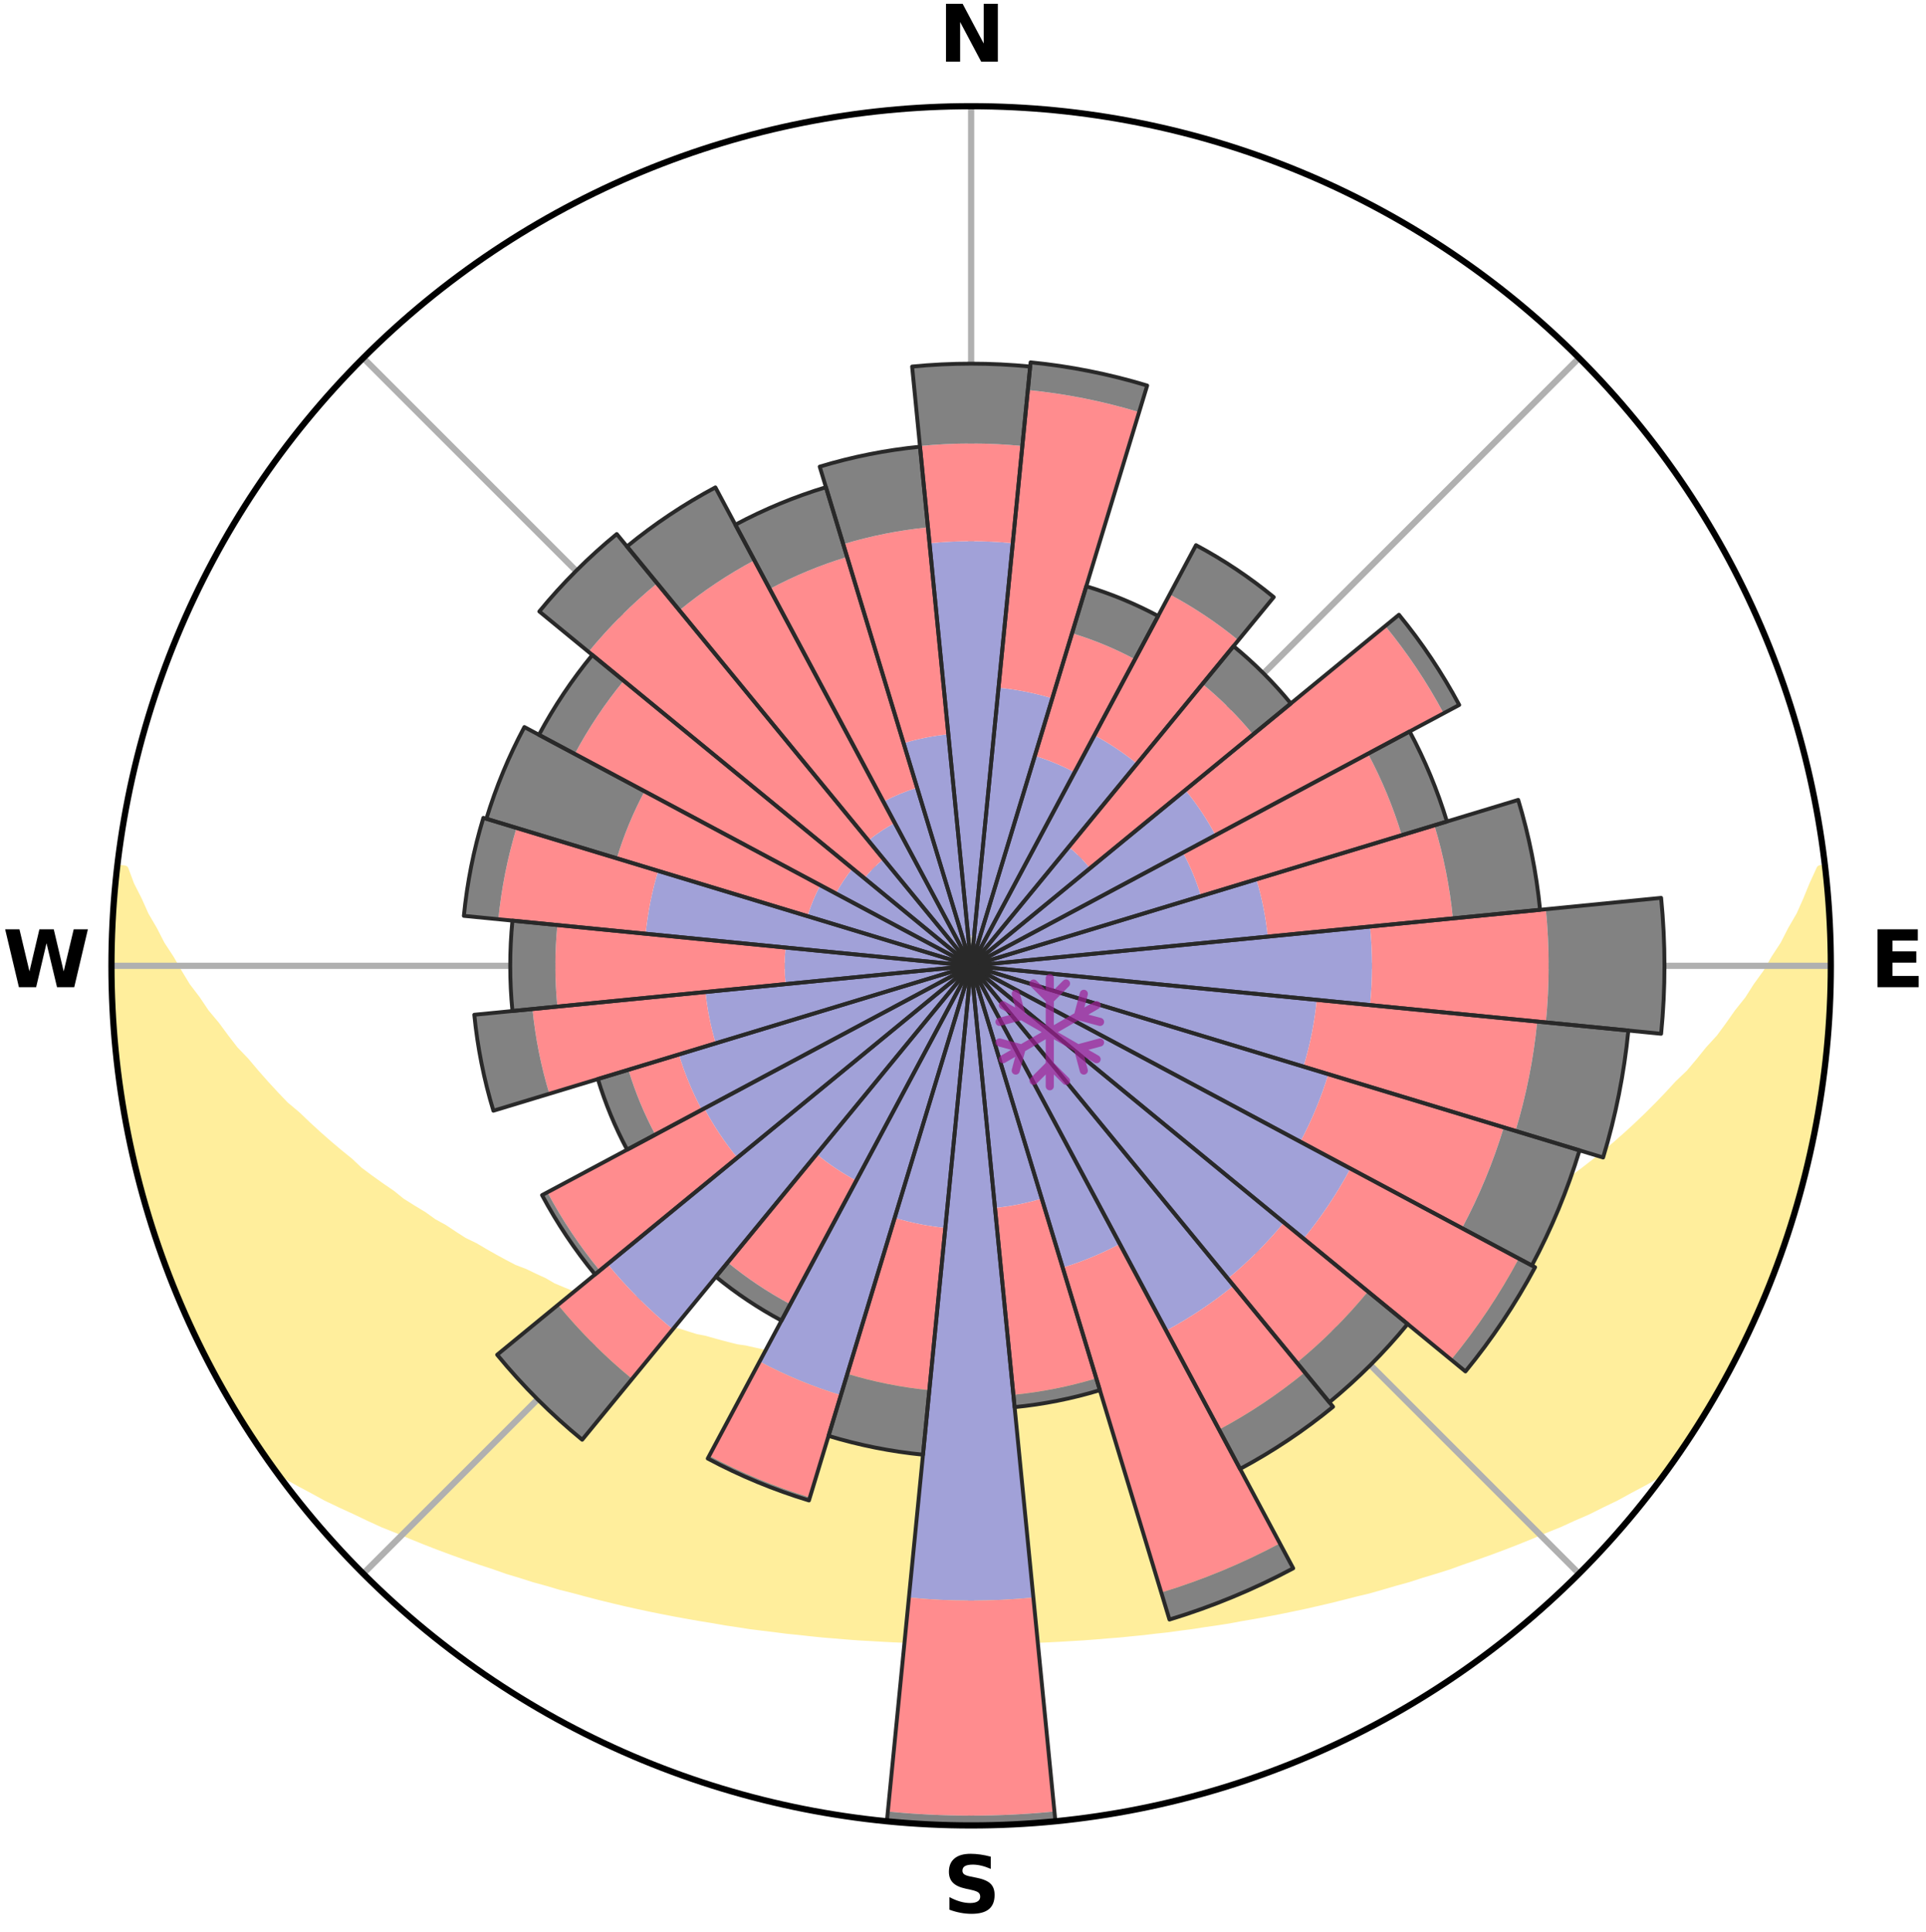 <?xml version="1.0" encoding="utf-8" standalone="no"?>
<!DOCTYPE svg PUBLIC "-//W3C//DTD SVG 1.1//EN"
  "http://www.w3.org/Graphics/SVG/1.1/DTD/svg11.dtd">
<svg xmlns:xlink="http://www.w3.org/1999/xlink" width="248.41pt" height="249.158pt" viewBox="0 0 248.41 249.158" xmlns="http://www.w3.org/2000/svg" version="1.1">
 <title>Ski Rose for Lech/Zürs</title>
 <defs>
  <style type="text/css">*{stroke-linejoin: round; stroke-linecap: butt}</style>
 </defs>
 <g id="figure_1">
  <g id="patch_1">
   <path d="M 0 249.158 
L 248.41 249.158 
L 248.41 0 
L 0 0 
z
" style="fill: #ffffff"/>
  </g>
  <g id="axes_1">
   <g id="patch_2">
    <path d="M 236.135 124.579 
C 236.135 110.018 233.267 95.599 227.695 82.147 
C 222.122 68.695 213.955 56.471 203.659 46.175 
C 193.363 35.879 181.139 27.711 167.687 22.139 
C 154.235 16.567 139.815 13.699 125.255 13.699 
C 110.694 13.699 96.275 16.567 82.823 22.139 
C 69.371 27.711 57.147 35.879 46.851 46.175 
C 36.555 56.471 28.387 68.695 22.815 82.147 
C 17.243 95.599 14.375 110.018 14.375 124.579 
C 14.375 139.14 17.243 153.559 22.815 167.011 
C 28.387 180.463 36.555 192.687 46.851 202.983 
C 57.147 213.279 69.371 221.447 82.823 227.019 
C 96.275 232.591 110.694 235.459 125.255 235.459 
C 139.815 235.459 154.235 232.591 167.687 227.019 
C 181.139 221.447 193.363 213.279 203.659 202.983 
C 213.955 192.687 222.122 180.463 227.695 167.011 
C 233.267 153.559 236.135 139.14 236.135 124.579 
M 125.255 124.579 
C 125.255 124.579 125.255 124.579 125.255 124.579 
C 125.255 124.579 125.255 124.579 125.255 124.579 
C 125.255 124.579 125.255 124.579 125.255 124.579 
C 125.255 124.579 125.255 124.579 125.255 124.579 
C 125.255 124.579 125.255 124.579 125.255 124.579 
C 125.255 124.579 125.255 124.579 125.255 124.579 
C 125.255 124.579 125.255 124.579 125.255 124.579 
C 125.255 124.579 125.255 124.579 125.255 124.579 
C 125.255 124.579 125.255 124.579 125.255 124.579 
C 125.255 124.579 125.255 124.579 125.255 124.579 
C 125.255 124.579 125.255 124.579 125.255 124.579 
C 125.255 124.579 125.255 124.579 125.255 124.579 
C 125.255 124.579 125.255 124.579 125.255 124.579 
C 125.255 124.579 125.255 124.579 125.255 124.579 
C 125.255 124.579 125.255 124.579 125.255 124.579 
C 125.255 124.579 125.255 124.579 125.255 124.579 
z
" style="fill: #ffffff"/>
   </g>
   <g id="PolyCollection_1">
    <defs>
     <path id="m9c84697cb7" d="M 235.319 -137.119 
L 234.777 -137.058 
L 233.851 -135.036 
L 233.043 -133.062 
L 232.18 -131.119 
L 231.065 -129.199 
L 230.109 -127.325 
L 228.907 -125.484 
L 227.875 -123.684 
L 226.603 -121.925 
L 225.505 -120.202 
L 224.171 -118.529 
L 223.016 -116.885 
L 221.835 -115.279 
L 220.423 -113.736 
L 219.193 -112.212 
L 217.942 -110.727 
L 216.467 -109.315 
L 215.177 -107.913 
L 213.869 -106.55 
L 212.544 -105.228 
L 211.204 -103.945 
L 209.85 -102.701 
L 208.483 -101.498 
L 207.106 -100.334 
L 205.718 -99.209 
L 204.321 -98.124 
L 202.917 -97.077 
L 201.507 -96.07 
L 200.272 -95.029 
L 198.851 -94.095 
L 197.426 -93.198 
L 196.174 -92.26 
L 194.745 -91.434 
L 193.484 -90.561 
L 192.056 -89.805 
L 190.791 -88.996 
L 189.524 -88.217 
L 188.101 -87.56 
L 186.836 -86.842 
L 185.571 -86.153 
L 184.308 -85.493 
L 183.046 -84.86 
L 181.788 -84.255 
L 180.532 -83.676 
L 179.281 -83.123 
L 178.035 -82.596 
L 176.794 -82.093 
L 175.559 -81.615 
L 174.448 -81.056 
L 173.224 -80.623 
L 172.007 -80.212 
L 170.905 -79.719 
L 169.702 -79.349 
L 168.508 -79 
L 167.418 -78.566 
L 166.24 -78.254 
L 165.159 -77.857 
L 164.082 -77.478 
L 162.928 -77.217 
L 161.862 -76.872 
L 160.8 -76.542 
L 159.672 -76.327 
L 158.623 -76.028 
L 157.578 -75.744 
L 156.538 -75.474 
L 155.503 -75.218 
L 154.474 -74.975 
L 153.399 -74.835 
L 152.383 -74.615 
L 151.372 -74.408 
L 150.367 -74.212 
L 149.367 -74.026 
L 148.373 -73.851 
L 147.384 -73.686 
L 146.4 -73.531 
L 145.449 -73.314 
L 144.472 -73.179 
L 143.501 -73.053 
L 142.535 -72.935 
L 141.573 -72.824 
L 140.616 -72.72 
L 139.663 -72.623 
L 138.728 -72.483 
L 137.781 -72.402 
L 136.839 -72.328 
L 135.9 -72.259 
L 134.964 -72.195 
L 134.036 -72.104 
L 133.105 -72.054 
L 132.176 -72.009 
L 131.249 -71.969 
L 130.326 -71.914 
L 129.402 -71.886 
L 128.479 -71.863 
L 127.557 -71.844 
L 126.636 -71.824 
L 125.715 -71.817 
L 124.794 -71.818 
L 123.873 -71.827 
L 122.953 -71.847 
L 122.031 -71.868 
L 121.108 -71.894 
L 120.185 -71.923 
L 119.262 -71.979 
L 118.335 -72.021 
L 117.407 -72.068 
L 116.476 -72.12 
L 115.549 -72.212 
L 114.614 -72.278 
L 113.676 -72.348 
L 112.734 -72.425 
L 111.788 -72.507 
L 110.853 -72.648 
L 109.901 -72.747 
L 108.945 -72.852 
L 107.985 -72.965 
L 107.02 -73.085 
L 106.05 -73.212 
L 105.102 -73.419 
L 104.125 -73.566 
L 103.142 -73.723 
L 102.154 -73.889 
L 101.161 -74.065 
L 100.163 -74.252 
L 99.159 -74.449 
L 98.15 -74.658 
L 97.135 -74.878 
L 96.116 -75.111 
L 95.035 -75.264 
L 94.001 -75.521 
L 92.963 -75.792 
L 91.92 -76.077 
L 90.872 -76.376 
L 89.747 -76.592 
L 88.686 -76.922 
L 87.622 -77.268 
L 86.47 -77.529 
L 85.395 -77.909 
L 84.316 -78.306 
L 83.14 -78.619 
L 82.052 -79.053 
L 80.86 -79.403 
L 79.765 -79.876 
L 78.559 -80.266 
L 77.345 -80.677 
L 76.239 -81.214 
L 75.013 -81.669 
L 73.781 -82.147 
L 72.543 -82.65 
L 71.299 -83.177 
L 70.184 -83.829 
L 68.934 -84.406 
L 67.681 -85.01 
L 66.281 -85.545 
L 65.02 -86.205 
L 63.757 -86.893 
L 62.494 -87.61 
L 61.232 -88.356 
L 59.809 -89.045 
L 58.547 -89.853 
L 57.288 -90.692 
L 55.862 -91.481 
L 54.609 -92.384 
L 53.186 -93.243 
L 51.764 -94.138 
L 50.526 -95.142 
L 49.113 -96.111 
L 47.705 -97.117 
L 46.304 -98.162 
L 45.099 -99.306 
L 43.716 -100.426 
L 42.342 -101.585 
L 40.98 -102.784 
L 39.63 -104.022 
L 38.294 -105.3 
L 36.773 -106.577 
L 35.468 -107.938 
L 34.18 -109.338 
L 32.911 -110.778 
L 31.663 -112.257 
L 30.232 -113.753 
L 29.028 -115.314 
L 27.85 -116.913 
L 26.491 -118.538 
L 25.366 -120.218 
L 24.064 -121.929 
L 23 -123.687 
L 21.969 -125.48 
L 20.769 -127.315 
L 19.812 -129.183 
L 18.696 -131.096 
L 17.829 -133.034 
L 16.822 -135.02 
L 16.077 -137.018 
L 15.099 -137.13 
L 15.099 -137.13 
L 14.934 -135.202 
L 14.802 -133.272 
L 14.595 -131.347 
L 14.528 -129.413 
L 14.495 -127.479 
L 14.387 -125.547 
L 14.418 -123.612 
L 14.482 -121.678 
L 14.576 -119.747 
L 14.6 -117.811 
L 14.758 -115.883 
L 14.947 -113.958 
L 15.165 -112.036 
L 15.497 -110.129 
L 15.599 -108.191 
L 15.909 -106.281 
L 16.249 -104.376 
L 16.619 -102.477 
L 17.106 -100.603 
L 17.453 -98.698 
L 17.915 -96.819 
L 18.485 -94.969 
L 19.006 -93.107 
L 19.556 -91.252 
L 20.227 -89.437 
L 20.767 -87.578 
L 21.411 -85.753 
L 22.154 -83.967 
L 22.859 -82.165 
L 23.595 -80.376 
L 24.364 -78.6 
L 25.231 -76.87 
L 26.067 -75.126 
L 26.936 -73.398 
L 27.842 -71.688 
L 28.792 -70.003 
L 29.722 -68.306 
L 30.751 -66.667 
L 31.741 -65.004 
L 32.799 -63.384 
L 33.88 -61.779 
L 34.99 -60.194 
L 36.662 -59.024 
L 38.482 -57.996 
L 40.317 -57.016 
L 42.105 -56.036 
L 43.962 -55.149 
L 45.817 -54.299 
L 47.618 -53.438 
L 49.418 -52.612 
L 51.271 -51.876 
L 53.065 -51.119 
L 54.856 -50.394 
L 56.642 -49.701 
L 58.422 -49.038 
L 60.196 -48.405 
L 61.964 -47.801 
L 63.724 -47.224 
L 65.435 -46.62 
L 67.181 -46.096 
L 68.884 -45.55 
L 70.614 -45.076 
L 72.3 -44.574 
L 74.013 -44.146 
L 75.689 -43.695 
L 77.355 -43.261 
L 79.017 -42.854 
L 80.669 -42.462 
L 82.317 -42.096 
L 83.955 -41.744 
L 85.588 -41.417 
L 87.212 -41.101 
L 88.831 -40.81 
L 90.44 -40.528 
L 92.045 -40.27 
L 93.628 -39.989 
L 95.217 -39.755 
L 96.79 -39.508 
L 98.37 -39.311 
L 99.941 -39.121 
L 101.499 -38.92 
L 103.061 -38.764 
L 104.611 -38.592 
L 106.157 -38.434 
L 107.703 -38.309 
L 109.241 -38.178 
L 110.777 -38.062 
L 112.312 -37.979 
L 113.842 -37.888 
L 115.369 -37.809 
L 116.894 -37.751 
L 118.417 -37.697 
L 119.938 -37.656 
L 121.458 -37.627 
L 122.978 -37.617 
L 124.496 -37.609 
L 126.014 -37.608 
L 127.532 -37.614 
L 129.051 -37.632 
L 130.571 -37.661 
L 132.092 -37.703 
L 133.616 -37.743 
L 135.141 -37.808 
L 136.668 -37.887 
L 138.197 -37.978 
L 139.732 -38.07 
L 141.267 -38.186 
L 142.805 -38.317 
L 144.352 -38.435 
L 145.898 -38.593 
L 147.453 -38.743 
L 149.008 -38.93 
L 150.576 -39.098 
L 152.139 -39.314 
L 153.716 -39.518 
L 155.289 -39.766 
L 156.88 -39.992 
L 158.476 -40.242 
L 160.065 -40.54 
L 161.677 -40.814 
L 163.292 -41.113 
L 164.919 -41.422 
L 166.549 -41.757 
L 168.19 -42.102 
L 169.834 -42.475 
L 171.489 -42.86 
L 173.147 -43.274 
L 174.817 -43.702 
L 176.521 -44.108 
L 178.2 -44.587 
L 179.891 -45.083 
L 181.62 -45.558 
L 183.319 -46.11 
L 185.064 -46.634 
L 186.818 -47.184 
L 188.539 -47.809 
L 190.306 -48.414 
L 192.08 -49.047 
L 193.86 -49.71 
L 195.646 -50.403 
L 197.436 -51.127 
L 199.23 -51.884 
L 201.078 -52.626 
L 202.878 -53.451 
L 204.738 -54.258 
L 206.537 -55.157 
L 208.39 -56.048 
L 210.178 -57.028 
L 212.017 -58.004 
L 213.833 -59.035 
L 215.51 -60.201 
L 216.622 -61.784 
L 217.714 -63.382 
L 218.726 -65.031 
L 219.781 -66.653 
L 220.783 -68.309 
L 221.662 -70.035 
L 222.605 -71.722 
L 223.497 -73.437 
L 224.483 -75.106 
L 225.275 -76.872 
L 226.12 -78.612 
L 226.893 -80.386 
L 227.668 -82.158 
L 228.397 -83.95 
L 229.078 -85.761 
L 229.712 -87.589 
L 230.404 -89.397 
L 230.952 -91.253 
L 231.501 -93.107 
L 232.078 -94.954 
L 232.49 -96.846 
L 233.028 -98.705 
L 233.494 -100.583 
L 233.804 -102.494 
L 234.216 -104.384 
L 234.571 -106.286 
L 234.906 -108.192 
L 235.023 -110.128 
L 235.278 -112.044 
L 235.487 -113.965 
L 235.668 -115.889 
L 235.811 -117.817 
L 235.917 -119.747 
L 235.985 -121.679 
L 236.021 -123.612 
L 236.021 -125.546 
L 235.987 -127.479 
L 235.919 -129.411 
L 235.817 -131.341 
L 235.684 -133.27 
L 235.517 -135.196 
L 235.319 -137.119 
z
" style="stroke: #ffee9c"/>
    </defs>
    <g clip-path="url(#p06c9798c04)">
     <use xlink:href="#m9c84697cb7" x="0" y="249.158" style="fill: #ffee9c; stroke: #ffee9c"/>
    </g>
   </g>
   <g id="matplotlib.axis_1">
    <g id="xtick_1">
     <g id="line2d_1">
      <path d="M 125.255 124.579 
L 125.255 13.699 
" clip-path="url(#p06c9798c04)" style="fill: none; stroke: #b0b0b0; stroke-width: 0.8; stroke-linecap: square"/>
     </g>
     <g id="text_1">
      <!-- N -->
      <g transform="translate(121.07 7.958) scale(0.1 -0.1)">
       <defs>
        <path id="DejaVuSans-Bold-4e" d="M 588 4666 
L 1931 4666 
L 3628 1466 
L 3628 4666 
L 4769 4666 
L 4769 0 
L 3425 0 
L 1728 3200 
L 1728 0 
L 588 0 
L 588 4666 
z
" transform="scale(0.016)"/>
       </defs>
       <use xlink:href="#DejaVuSans-Bold-4e"/>
      </g>
     </g>
    </g>
    <g id="xtick_2">
     <g id="line2d_2">
      <path d="M 125.255 124.579 
L 203.659 46.175 
" clip-path="url(#p06c9798c04)" style="fill: none; stroke: #b0b0b0; stroke-width: 0.8; stroke-linecap: square"/>
     </g>
    </g>
    <g id="xtick_3">
     <g id="line2d_3">
      <path d="M 125.255 124.579 
L 236.135 124.579 
" clip-path="url(#p06c9798c04)" style="fill: none; stroke: #b0b0b0; stroke-width: 0.8; stroke-linecap: square"/>
     </g>
     <g id="text_2">
      <!-- E -->
      <g transform="translate(241.219 127.338) scale(0.1 -0.1)">
       <defs>
        <path id="DejaVuSans-Bold-45" d="M 588 4666 
L 3834 4666 
L 3834 3756 
L 1791 3756 
L 1791 2888 
L 3713 2888 
L 3713 1978 
L 1791 1978 
L 1791 909 
L 3903 909 
L 3903 0 
L 588 0 
L 588 4666 
z
" transform="scale(0.016)"/>
       </defs>
       <use xlink:href="#DejaVuSans-Bold-45"/>
      </g>
     </g>
    </g>
    <g id="xtick_4">
     <g id="line2d_4">
      <path d="M 125.255 124.579 
L 203.659 202.983 
" clip-path="url(#p06c9798c04)" style="fill: none; stroke: #b0b0b0; stroke-width: 0.8; stroke-linecap: square"/>
     </g>
    </g>
    <g id="xtick_5">
     <g id="line2d_5">
      <path d="M 125.255 124.579 
L 125.255 235.459 
" clip-path="url(#p06c9798c04)" style="fill: none; stroke: #b0b0b0; stroke-width: 0.8; stroke-linecap: square"/>
     </g>
     <g id="text_3">
      <!-- S -->
      <g transform="translate(121.654 246.718) scale(0.1 -0.1)">
       <defs>
        <path id="DejaVuSans-Bold-53" d="M 3834 4519 
L 3834 3531 
Q 3450 3703 3084 3790 
Q 2719 3878 2394 3878 
Q 1963 3878 1756 3759 
Q 1550 3641 1550 3391 
Q 1550 3203 1689 3098 
Q 1828 2994 2194 2919 
L 2706 2816 
Q 3484 2659 3812 2340 
Q 4141 2022 4141 1434 
Q 4141 663 3683 286 
Q 3225 -91 2284 -91 
Q 1841 -91 1394 -6 
Q 947 78 500 244 
L 500 1259 
Q 947 1022 1364 901 
Q 1781 781 2169 781 
Q 2563 781 2772 912 
Q 2981 1044 2981 1288 
Q 2981 1506 2839 1625 
Q 2697 1744 2272 1838 
L 1806 1941 
Q 1106 2091 782 2419 
Q 459 2747 459 3303 
Q 459 4000 909 4375 
Q 1359 4750 2203 4750 
Q 2588 4750 2994 4692 
Q 3400 4634 3834 4519 
z
" transform="scale(0.016)"/>
       </defs>
       <use xlink:href="#DejaVuSans-Bold-53"/>
      </g>
     </g>
    </g>
    <g id="xtick_6">
     <g id="line2d_6">
      <path d="M 125.255 124.579 
L 46.851 202.983 
" clip-path="url(#p06c9798c04)" style="fill: none; stroke: #b0b0b0; stroke-width: 0.8; stroke-linecap: square"/>
     </g>
    </g>
    <g id="xtick_7">
     <g id="line2d_7">
      <path d="M 125.255 124.579 
L 14.375 124.579 
" clip-path="url(#p06c9798c04)" style="fill: none; stroke: #b0b0b0; stroke-width: 0.8; stroke-linecap: square"/>
     </g>
     <g id="text_4">
      <!-- W -->
      <g transform="translate(0.36 127.338) scale(0.1 -0.1)">
       <defs>
        <path id="DejaVuSans-Bold-57" d="M 191 4666 
L 1344 4666 
L 2150 1275 
L 2950 4666 
L 4109 4666 
L 4909 1275 
L 5716 4666 
L 6859 4666 
L 5759 0 
L 4372 0 
L 3525 3547 
L 2688 0 
L 1300 0 
L 191 4666 
z
" transform="scale(0.016)"/>
       </defs>
       <use xlink:href="#DejaVuSans-Bold-57"/>
      </g>
     </g>
    </g>
    <g id="xtick_8">
     <g id="line2d_8">
      <path d="M 125.255 124.579 
L 46.851 46.175 
" clip-path="url(#p06c9798c04)" style="fill: none; stroke: #b0b0b0; stroke-width: 0.8; stroke-linecap: square"/>
     </g>
    </g>
   </g>
   <g id="matplotlib.axis_2"/>
   <g id="patch_3">
    <path d="M 125.255 124.579 
C 125.255 124.579 125.255 124.579 125.255 124.579 
C 125.255 124.579 125.255 124.579 125.255 124.579 
L 125.638 120.692 
C 125.51 120.68 125.383 120.673 125.255 120.673 
C 125.127 120.673 124.999 120.68 124.872 120.692 
z
" clip-path="url(#p06c9798c04)" style="fill: #d9d9d9"/>
   </g>
   <g id="patch_4">
    <path d="M 125.255 124.579 
C 125.255 124.579 125.255 124.579 125.255 124.579 
C 125.255 124.579 125.255 124.579 125.255 124.579 
L 125.255 124.579 
C 125.255 124.579 125.255 124.579 125.255 124.579 
C 125.255 124.579 125.255 124.579 125.255 124.579 
z
" clip-path="url(#p06c9798c04)" style="fill: #d9d9d9"/>
   </g>
   <g id="patch_5">
    <path d="M 125.255 124.579 
C 125.255 124.579 125.255 124.579 125.255 124.579 
C 125.255 124.579 125.255 124.579 125.255 124.579 
L 125.255 124.579 
C 125.255 124.579 125.255 124.579 125.255 124.579 
C 125.255 124.579 125.255 124.579 125.255 124.579 
z
" clip-path="url(#p06c9798c04)" style="fill: #d9d9d9"/>
   </g>
   <g id="patch_6">
    <path d="M 125.255 124.579 
C 125.255 124.579 125.255 124.579 125.255 124.579 
C 125.255 124.579 125.255 124.579 125.255 124.579 
L 125.255 124.579 
C 125.255 124.579 125.255 124.579 125.255 124.579 
C 125.255 124.579 125.255 124.579 125.255 124.579 
z
" clip-path="url(#p06c9798c04)" style="fill: #d9d9d9"/>
   </g>
   <g id="patch_7">
    <path d="M 125.255 124.579 
C 125.255 124.579 125.255 124.579 125.255 124.579 
C 125.255 124.579 125.255 124.579 125.255 124.579 
L 125.255 124.579 
C 125.255 124.579 125.255 124.579 125.255 124.579 
C 125.255 124.579 125.255 124.579 125.255 124.579 
z
" clip-path="url(#p06c9798c04)" style="fill: #d9d9d9"/>
   </g>
   <g id="patch_8">
    <path d="M 125.255 124.579 
C 125.255 124.579 125.255 124.579 125.255 124.579 
C 125.255 124.579 125.255 124.579 125.255 124.579 
L 125.255 124.579 
C 125.255 124.579 125.255 124.579 125.255 124.579 
C 125.255 124.579 125.255 124.579 125.255 124.579 
z
" clip-path="url(#p06c9798c04)" style="fill: #d9d9d9"/>
   </g>
   <g id="patch_9">
    <path d="M 125.255 124.579 
C 125.255 124.579 125.255 124.579 125.255 124.579 
C 125.255 124.579 125.255 124.579 125.255 124.579 
L 125.255 124.579 
C 125.255 124.579 125.255 124.579 125.255 124.579 
C 125.255 124.579 125.255 124.579 125.255 124.579 
z
" clip-path="url(#p06c9798c04)" style="fill: #d9d9d9"/>
   </g>
   <g id="patch_10">
    <path d="M 125.255 124.579 
C 125.255 124.579 125.255 124.579 125.255 124.579 
C 125.255 124.579 125.255 124.579 125.255 124.579 
L 125.255 124.579 
C 125.255 124.579 125.255 124.579 125.255 124.579 
C 125.255 124.579 125.255 124.579 125.255 124.579 
z
" clip-path="url(#p06c9798c04)" style="fill: #d9d9d9"/>
   </g>
   <g id="patch_11">
    <path d="M 125.255 124.579 
C 125.255 124.579 125.255 124.579 125.255 124.579 
C 125.255 124.579 125.255 124.579 125.255 124.579 
L 125.255 124.579 
C 125.255 124.579 125.255 124.579 125.255 124.579 
C 125.255 124.579 125.255 124.579 125.255 124.579 
z
" clip-path="url(#p06c9798c04)" style="fill: #d9d9d9"/>
   </g>
   <g id="patch_12">
    <path d="M 125.255 124.579 
C 125.255 124.579 125.255 124.579 125.255 124.579 
C 125.255 124.579 125.255 124.579 125.255 124.579 
L 125.255 124.579 
C 125.255 124.579 125.255 124.579 125.255 124.579 
C 125.255 124.579 125.255 124.579 125.255 124.579 
z
" clip-path="url(#p06c9798c04)" style="fill: #d9d9d9"/>
   </g>
   <g id="patch_13">
    <path d="M 125.255 124.579 
C 125.255 124.579 125.255 124.579 125.255 124.579 
C 125.255 124.579 125.255 124.579 125.255 124.579 
L 125.255 124.579 
C 125.255 124.579 125.255 124.579 125.255 124.579 
C 125.255 124.579 125.255 124.579 125.255 124.579 
z
" clip-path="url(#p06c9798c04)" style="fill: #d9d9d9"/>
   </g>
   <g id="patch_14">
    <path d="M 125.255 124.579 
C 125.255 124.579 125.255 124.579 125.255 124.579 
C 125.255 124.579 125.255 124.579 125.255 124.579 
L 125.255 124.579 
C 125.255 124.579 125.255 124.579 125.255 124.579 
C 125.255 124.579 125.255 124.579 125.255 124.579 
z
" clip-path="url(#p06c9798c04)" style="fill: #d9d9d9"/>
   </g>
   <g id="patch_15">
    <path d="M 125.255 124.579 
C 125.255 124.579 125.255 124.579 125.255 124.579 
C 125.255 124.579 125.255 124.579 125.255 124.579 
L 125.255 124.579 
C 125.255 124.579 125.255 124.579 125.255 124.579 
C 125.255 124.579 125.255 124.579 125.255 124.579 
z
" clip-path="url(#p06c9798c04)" style="fill: #d9d9d9"/>
   </g>
   <g id="patch_16">
    <path d="M 125.255 124.579 
C 125.255 124.579 125.255 124.579 125.255 124.579 
C 125.255 124.579 125.255 124.579 125.255 124.579 
L 125.255 124.579 
C 125.255 124.579 125.255 124.579 125.255 124.579 
C 125.255 124.579 125.255 124.579 125.255 124.579 
z
" clip-path="url(#p06c9798c04)" style="fill: #d9d9d9"/>
   </g>
   <g id="patch_17">
    <path d="M 125.255 124.579 
C 125.255 124.579 125.255 124.579 125.255 124.579 
C 125.255 124.579 125.255 124.579 125.255 124.579 
L 125.255 124.579 
C 125.255 124.579 125.255 124.579 125.255 124.579 
C 125.255 124.579 125.255 124.579 125.255 124.579 
z
" clip-path="url(#p06c9798c04)" style="fill: #d9d9d9"/>
   </g>
   <g id="patch_18">
    <path d="M 125.255 124.579 
C 125.255 124.579 125.255 124.579 125.255 124.579 
C 125.255 124.579 125.255 124.579 125.255 124.579 
L 125.255 124.579 
C 125.255 124.579 125.255 124.579 125.255 124.579 
C 125.255 124.579 125.255 124.579 125.255 124.579 
z
" clip-path="url(#p06c9798c04)" style="fill: #d9d9d9"/>
   </g>
   <g id="patch_19">
    <path d="M 125.255 124.579 
C 125.255 124.579 125.255 124.579 125.255 124.579 
C 125.255 124.579 125.255 124.579 125.255 124.579 
L 125.255 124.579 
C 125.255 124.579 125.255 124.579 125.255 124.579 
C 125.255 124.579 125.255 124.579 125.255 124.579 
z
" clip-path="url(#p06c9798c04)" style="fill: #d9d9d9"/>
   </g>
   <g id="patch_20">
    <path d="M 125.255 124.579 
C 125.255 124.579 125.255 124.579 125.255 124.579 
C 125.255 124.579 125.255 124.579 125.255 124.579 
L 125.255 124.579 
C 125.255 124.579 125.255 124.579 125.255 124.579 
C 125.255 124.579 125.255 124.579 125.255 124.579 
z
" clip-path="url(#p06c9798c04)" style="fill: #d9d9d9"/>
   </g>
   <g id="patch_21">
    <path d="M 125.255 124.579 
C 125.255 124.579 125.255 124.579 125.255 124.579 
C 125.255 124.579 125.255 124.579 125.255 124.579 
L 125.255 124.579 
C 125.255 124.579 125.255 124.579 125.255 124.579 
C 125.255 124.579 125.255 124.579 125.255 124.579 
z
" clip-path="url(#p06c9798c04)" style="fill: #d9d9d9"/>
   </g>
   <g id="patch_22">
    <path d="M 125.255 124.579 
C 125.255 124.579 125.255 124.579 125.255 124.579 
C 125.255 124.579 125.255 124.579 125.255 124.579 
L 125.255 124.579 
C 125.255 124.579 125.255 124.579 125.255 124.579 
C 125.255 124.579 125.255 124.579 125.255 124.579 
z
" clip-path="url(#p06c9798c04)" style="fill: #d9d9d9"/>
   </g>
   <g id="patch_23">
    <path d="M 125.255 124.579 
C 125.255 124.579 125.255 124.579 125.255 124.579 
C 125.255 124.579 125.255 124.579 125.255 124.579 
L 125.255 124.579 
C 125.255 124.579 125.255 124.579 125.255 124.579 
C 125.255 124.579 125.255 124.579 125.255 124.579 
z
" clip-path="url(#p06c9798c04)" style="fill: #d9d9d9"/>
   </g>
   <g id="patch_24">
    <path d="M 125.255 124.579 
C 125.255 124.579 125.255 124.579 125.255 124.579 
C 125.255 124.579 125.255 124.579 125.255 124.579 
L 125.255 124.579 
C 125.255 124.579 125.255 124.579 125.255 124.579 
C 125.255 124.579 125.255 124.579 125.255 124.579 
z
" clip-path="url(#p06c9798c04)" style="fill: #d9d9d9"/>
   </g>
   <g id="patch_25">
    <path d="M 125.255 124.579 
C 125.255 124.579 125.255 124.579 125.255 124.579 
C 125.255 124.579 125.255 124.579 125.255 124.579 
L 125.255 124.579 
C 125.255 124.579 125.255 124.579 125.255 124.579 
C 125.255 124.579 125.255 124.579 125.255 124.579 
z
" clip-path="url(#p06c9798c04)" style="fill: #d9d9d9"/>
   </g>
   <g id="patch_26">
    <path d="M 125.255 124.579 
C 125.255 124.579 125.255 124.579 125.255 124.579 
C 125.255 124.579 125.255 124.579 125.255 124.579 
L 125.255 124.579 
C 125.255 124.579 125.255 124.579 125.255 124.579 
C 125.255 124.579 125.255 124.579 125.255 124.579 
z
" clip-path="url(#p06c9798c04)" style="fill: #d9d9d9"/>
   </g>
   <g id="patch_27">
    <path d="M 125.255 124.579 
C 125.255 124.579 125.255 124.579 125.255 124.579 
C 125.255 124.579 125.255 124.579 125.255 124.579 
L 125.255 124.579 
C 125.255 124.579 125.255 124.579 125.255 124.579 
C 125.255 124.579 125.255 124.579 125.255 124.579 
z
" clip-path="url(#p06c9798c04)" style="fill: #d9d9d9"/>
   </g>
   <g id="patch_28">
    <path d="M 125.255 124.579 
C 125.255 124.579 125.255 124.579 125.255 124.579 
C 125.255 124.579 125.255 124.579 125.255 124.579 
L 125.255 124.579 
C 125.255 124.579 125.255 124.579 125.255 124.579 
C 125.255 124.579 125.255 124.579 125.255 124.579 
z
" clip-path="url(#p06c9798c04)" style="fill: #d9d9d9"/>
   </g>
   <g id="patch_29">
    <path d="M 125.255 124.579 
C 125.255 124.579 125.255 124.579 125.255 124.579 
C 125.255 124.579 125.255 124.579 125.255 124.579 
L 125.255 124.579 
C 125.255 124.579 125.255 124.579 125.255 124.579 
C 125.255 124.579 125.255 124.579 125.255 124.579 
z
" clip-path="url(#p06c9798c04)" style="fill: #d9d9d9"/>
   </g>
   <g id="patch_30">
    <path d="M 125.255 124.579 
C 125.255 124.579 125.255 124.579 125.255 124.579 
C 125.255 124.579 125.255 124.579 125.255 124.579 
L 125.255 124.579 
C 125.255 124.579 125.255 124.579 125.255 124.579 
C 125.255 124.579 125.255 124.579 125.255 124.579 
z
" clip-path="url(#p06c9798c04)" style="fill: #d9d9d9"/>
   </g>
   <g id="patch_31">
    <path d="M 125.255 124.579 
C 125.255 124.579 125.255 124.579 125.255 124.579 
C 125.255 124.579 125.255 124.579 125.255 124.579 
L 125.255 124.579 
C 125.255 124.579 125.255 124.579 125.255 124.579 
C 125.255 124.579 125.255 124.579 125.255 124.579 
z
" clip-path="url(#p06c9798c04)" style="fill: #d9d9d9"/>
   </g>
   <g id="patch_32">
    <path d="M 125.255 124.579 
C 125.255 124.579 125.255 124.579 125.255 124.579 
C 125.255 124.579 125.255 124.579 125.255 124.579 
L 125.255 124.579 
C 125.255 124.579 125.255 124.579 125.255 124.579 
C 125.255 124.579 125.255 124.579 125.255 124.579 
z
" clip-path="url(#p06c9798c04)" style="fill: #d9d9d9"/>
   </g>
   <g id="patch_33">
    <path d="M 125.255 124.579 
C 125.255 124.579 125.255 124.579 125.255 124.579 
C 125.255 124.579 125.255 124.579 125.255 124.579 
L 125.255 124.579 
C 125.255 124.579 125.255 124.579 125.255 124.579 
C 125.255 124.579 125.255 124.579 125.255 124.579 
z
" clip-path="url(#p06c9798c04)" style="fill: #d9d9d9"/>
   </g>
   <g id="patch_34">
    <path d="M 125.255 124.579 
C 125.255 124.579 125.255 124.579 125.255 124.579 
C 125.255 124.579 125.255 124.579 125.255 124.579 
L 125.255 124.579 
C 125.255 124.579 125.255 124.579 125.255 124.579 
C 125.255 124.579 125.255 124.579 125.255 124.579 
z
" clip-path="url(#p06c9798c04)" style="fill: #d9d9d9"/>
   </g>
   <g id="patch_35">
    <path d="M 124.872 120.692 
C 124.999 120.68 125.127 120.673 125.255 120.673 
C 125.383 120.673 125.51 120.68 125.638 120.692 
L 130.624 70.07 
C 128.839 69.894 127.048 69.806 125.255 69.806 
C 123.462 69.806 121.67 69.894 119.886 70.07 
z
" clip-path="url(#p06c9798c04)" style="fill: #a1a1d8"/>
   </g>
   <g id="patch_36">
    <path d="M 125.255 124.579 
C 125.255 124.579 125.255 124.579 125.255 124.579 
C 125.255 124.579 125.255 124.579 125.255 124.579 
L 135.72 90.078 
C 134.591 89.736 133.446 89.449 132.288 89.219 
C 131.131 88.989 129.963 88.815 128.789 88.7 
z
" clip-path="url(#p06c9798c04)" style="fill: #a1a1d8"/>
   </g>
   <g id="patch_37">
    <path d="M 125.255 124.579 
C 125.255 124.579 125.255 124.579 125.255 124.579 
C 125.255 124.579 125.255 124.579 125.255 124.579 
L 138.595 99.622 
C 137.778 99.185 136.94 98.789 136.084 98.435 
C 135.229 98.08 134.356 97.768 133.47 97.499 
z
" clip-path="url(#p06c9798c04)" style="fill: #a1a1d8"/>
   </g>
   <g id="patch_38">
    <path d="M 125.255 124.579 
C 125.255 124.579 125.255 124.579 125.255 124.579 
C 125.255 124.579 125.255 124.579 125.255 124.579 
L 146.646 98.514 
C 145.792 97.814 144.905 97.156 143.988 96.543 
C 143.07 95.93 142.123 95.362 141.15 94.842 
z
" clip-path="url(#p06c9798c04)" style="fill: #a1a1d8"/>
   </g>
   <g id="patch_39">
    <path d="M 125.255 124.579 
C 125.255 124.579 125.255 124.579 125.255 124.579 
C 125.255 124.579 125.255 124.579 125.255 124.579 
L 140.596 111.989 
C 140.184 111.487 139.748 111.005 139.288 110.546 
C 138.829 110.086 138.347 109.65 137.845 109.238 
z
" clip-path="url(#p06c9798c04)" style="fill: #a1a1d8"/>
   </g>
   <g id="patch_40">
    <path d="M 125.255 124.579 
C 125.255 124.579 125.255 124.579 125.255 124.579 
C 125.255 124.579 125.255 124.579 125.255 124.579 
L 156.776 107.73 
C 156.225 106.699 155.623 105.695 154.973 104.722 
C 154.323 103.749 153.626 102.809 152.884 101.905 
z
" clip-path="url(#p06c9798c04)" style="fill: #a1a1d8"/>
   </g>
   <g id="patch_41">
    <path d="M 125.255 124.579 
C 125.255 124.579 125.255 124.579 125.255 124.579 
C 125.255 124.579 125.255 124.579 125.255 124.579 
L 154.903 115.585 
C 154.608 114.615 154.267 113.66 153.878 112.723 
C 153.49 111.786 153.057 110.869 152.579 109.974 
z
" clip-path="url(#p06c9798c04)" style="fill: #a1a1d8"/>
   </g>
   <g id="patch_42">
    <path d="M 125.255 124.579 
C 125.255 124.579 125.255 124.579 125.255 124.579 
C 125.255 124.579 125.255 124.579 125.255 124.579 
L 163.514 120.811 
C 163.391 119.559 163.206 118.313 162.96 117.079 
C 162.715 115.845 162.409 114.623 162.044 113.419 
z
" clip-path="url(#p06c9798c04)" style="fill: #a1a1d8"/>
   </g>
   <g id="patch_43">
    <path d="M 125.255 124.579 
C 125.255 124.579 125.255 124.579 125.255 124.579 
C 125.255 124.579 125.255 124.579 125.255 124.579 
L 176.709 129.647 
C 176.875 127.963 176.958 126.271 176.958 124.579 
C 176.958 122.887 176.875 121.195 176.709 119.511 
z
" clip-path="url(#p06c9798c04)" style="fill: #a1a1d8"/>
   </g>
   <g id="patch_44">
    <path d="M 125.255 124.579 
C 125.255 124.579 125.255 124.579 125.255 124.579 
C 125.255 124.579 125.255 124.579 125.255 124.579 
L 168.125 137.583 
C 168.55 136.18 168.907 134.757 169.193 133.319 
C 169.479 131.881 169.694 130.429 169.838 128.97 
z
" clip-path="url(#p06c9798c04)" style="fill: #a1a1d8"/>
   </g>
   <g id="patch_45">
    <path d="M 125.255 124.579 
C 125.255 124.579 125.255 124.579 125.255 124.579 
C 125.255 124.579 125.255 124.579 125.255 124.579 
L 167.715 147.275 
C 168.458 145.885 169.133 144.46 169.736 143.004 
C 170.339 141.548 170.87 140.063 171.327 138.555 
z
" clip-path="url(#p06c9798c04)" style="fill: #a1a1d8"/>
   </g>
   <g id="patch_46">
    <path d="M 125.255 124.579 
C 125.255 124.579 125.255 124.579 125.255 124.579 
C 125.255 124.579 125.255 124.579 125.255 124.579 
L 168.137 159.772 
C 169.289 158.368 170.371 156.909 171.38 155.399 
C 172.389 153.889 173.323 152.331 174.179 150.73 
z
" clip-path="url(#p06c9798c04)" style="fill: #a1a1d8"/>
   </g>
   <g id="patch_47">
    <path d="M 125.255 124.579 
C 125.255 124.579 125.255 124.579 125.255 124.579 
C 125.255 124.579 125.255 124.579 125.255 124.579 
L 158.364 164.923 
C 159.685 163.839 160.951 162.691 162.159 161.483 
C 163.367 160.275 164.515 159.009 165.599 157.688 
z
" clip-path="url(#p06c9798c04)" style="fill: #a1a1d8"/>
   </g>
   <g id="patch_48">
    <path d="M 125.255 124.579 
C 125.255 124.579 125.255 124.579 125.255 124.579 
C 125.255 124.579 125.255 124.579 125.255 124.579 
L 150.407 171.636 
C 151.947 170.812 153.446 169.914 154.898 168.944 
C 156.351 167.974 157.754 166.933 159.104 165.825 
z
" clip-path="url(#p06c9798c04)" style="fill: #a1a1d8"/>
   </g>
   <g id="patch_49">
    <path d="M 125.255 124.579 
C 125.255 124.579 125.255 124.579 125.255 124.579 
C 125.255 124.579 125.255 124.579 125.255 124.579 
L 137.064 163.509 
C 138.338 163.123 139.593 162.674 140.823 162.164 
C 142.053 161.655 143.258 161.085 144.432 160.457 
z
" clip-path="url(#p06c9798c04)" style="fill: #a1a1d8"/>
   </g>
   <g id="patch_50">
    <path d="M 125.255 124.579 
C 125.255 124.579 125.255 124.579 125.255 124.579 
C 125.255 124.579 125.255 124.579 125.255 124.579 
L 128.331 155.812 
C 129.353 155.711 130.37 155.56 131.378 155.36 
C 132.385 155.159 133.382 154.91 134.365 154.612 
z
" clip-path="url(#p06c9798c04)" style="fill: #a1a1d8"/>
   </g>
   <g id="patch_51">
    <path d="M 125.255 124.579 
C 125.255 124.579 125.255 124.579 125.255 124.579 
C 125.255 124.579 125.255 124.579 125.255 124.579 
L 117.229 206.066 
C 119.896 206.328 122.575 206.46 125.255 206.46 
C 127.935 206.46 130.613 206.328 133.281 206.066 
z
" clip-path="url(#p06c9798c04)" style="fill: #a1a1d8"/>
   </g>
   <g id="patch_52">
    <path d="M 125.255 124.579 
C 125.255 124.579 125.255 124.579 125.255 124.579 
C 125.255 124.579 125.255 124.579 125.255 124.579 
L 115.392 157.092 
C 116.456 157.415 117.536 157.685 118.626 157.902 
C 119.717 158.119 120.818 158.282 121.925 158.391 
z
" clip-path="url(#p06c9798c04)" style="fill: #a1a1d8"/>
   </g>
   <g id="patch_53">
    <path d="M 125.255 124.579 
C 125.255 124.579 125.255 124.579 125.255 124.579 
C 125.255 124.579 125.255 124.579 125.255 124.579 
L 97.969 175.627 
C 99.64 176.52 101.354 177.33 103.104 178.055 
C 104.855 178.78 106.64 179.419 108.453 179.969 
z
" clip-path="url(#p06c9798c04)" style="fill: #a1a1d8"/>
   </g>
   <g id="patch_54">
    <path d="M 125.255 124.579 
C 125.255 124.579 125.255 124.579 125.255 124.579 
C 125.255 124.579 125.255 124.579 125.255 124.579 
L 105.318 148.873 
C 106.113 149.525 106.94 150.138 107.795 150.71 
C 108.65 151.281 109.533 151.81 110.44 152.295 
z
" clip-path="url(#p06c9798c04)" style="fill: #a1a1d8"/>
   </g>
   <g id="patch_55">
    <path d="M 125.255 124.579 
C 125.255 124.579 125.255 124.579 125.255 124.579 
C 125.255 124.579 125.255 124.579 125.255 124.579 
L 78.366 163.06 
C 79.625 164.595 80.959 166.067 82.363 167.471 
C 83.767 168.875 85.239 170.209 86.774 171.468 
z
" clip-path="url(#p06c9798c04)" style="fill: #a1a1d8"/>
   </g>
   <g id="patch_56">
    <path d="M 125.255 124.579 
C 125.255 124.579 125.255 124.579 125.255 124.579 
C 125.255 124.579 125.255 124.579 125.255 124.579 
L 90.841 142.973 
C 91.444 144.1 92.101 145.196 92.81 146.258 
C 93.52 147.32 94.281 148.346 95.091 149.334 
z
" clip-path="url(#p06c9798c04)" style="fill: #a1a1d8"/>
   </g>
   <g id="patch_57">
    <path d="M 125.255 124.579 
C 125.255 124.579 125.255 124.579 125.255 124.579 
C 125.255 124.579 125.255 124.579 125.255 124.579 
L 87.555 136.015 
C 87.929 137.249 88.364 138.464 88.858 139.655 
C 89.351 140.847 89.903 142.013 90.511 143.15 
z
" clip-path="url(#p06c9798c04)" style="fill: #a1a1d8"/>
   </g>
   <g id="patch_58">
    <path d="M 125.255 124.579 
C 125.255 124.579 125.255 124.579 125.255 124.579 
C 125.255 124.579 125.255 124.579 125.255 124.579 
L 90.991 127.954 
C 91.101 129.075 91.267 130.191 91.486 131.296 
C 91.706 132.401 91.98 133.495 92.307 134.574 
z
" clip-path="url(#p06c9798c04)" style="fill: #a1a1d8"/>
   </g>
   <g id="patch_59">
    <path d="M 125.255 124.579 
C 125.255 124.579 125.255 124.579 125.255 124.579 
C 125.255 124.579 125.255 124.579 125.255 124.579 
L 101.318 122.221 
C 101.241 123.005 101.202 123.792 101.202 124.579 
C 101.202 125.366 101.241 126.153 101.318 126.937 
z
" clip-path="url(#p06c9798c04)" style="fill: #a1a1d8"/>
   </g>
   <g id="patch_60">
    <path d="M 125.255 124.579 
C 125.255 124.579 125.255 124.579 125.255 124.579 
C 125.255 124.579 125.255 124.579 125.255 124.579 
L 84.884 112.333 
C 84.483 113.654 84.148 114.994 83.878 116.349 
C 83.609 117.703 83.406 119.07 83.271 120.444 
z
" clip-path="url(#p06c9798c04)" style="fill: #a1a1d8"/>
   </g>
   <g id="patch_61">
    <path d="M 125.255 124.579 
C 125.255 124.579 125.255 124.579 125.255 124.579 
C 125.255 124.579 125.255 124.579 125.255 124.579 
L 105.803 114.182 
C 105.463 114.818 105.154 115.472 104.877 116.138 
C 104.601 116.805 104.358 117.486 104.148 118.176 
z
" clip-path="url(#p06c9798c04)" style="fill: #a1a1d8"/>
   </g>
   <g id="patch_62">
    <path d="M 125.255 124.579 
C 125.255 124.579 125.255 124.579 125.255 124.579 
C 125.255 124.579 125.255 124.579 125.255 124.579 
L 109.956 112.024 
C 109.545 112.524 109.159 113.045 108.799 113.584 
C 108.439 114.122 108.106 114.678 107.801 115.25 
z
" clip-path="url(#p06c9798c04)" style="fill: #a1a1d8"/>
   </g>
   <g id="patch_63">
    <path d="M 125.255 124.579 
C 125.255 124.579 125.255 124.579 125.255 124.579 
C 125.255 124.579 125.255 124.579 125.255 124.579 
L 113.949 110.803 
C 113.498 111.173 113.066 111.565 112.653 111.977 
C 112.241 112.39 111.849 112.822 111.479 113.273 
z
" clip-path="url(#p06c9798c04)" style="fill: #a1a1d8"/>
   </g>
   <g id="patch_64">
    <path d="M 125.255 124.579 
C 125.255 124.579 125.255 124.579 125.255 124.579 
C 125.255 124.579 125.255 124.579 125.255 124.579 
L 115.402 106.145 
C 114.798 106.467 114.211 106.819 113.642 107.199 
C 113.073 107.58 112.523 107.987 111.995 108.421 
z
" clip-path="url(#p06c9798c04)" style="fill: #a1a1d8"/>
   </g>
   <g id="patch_65">
    <path d="M 125.255 124.579 
C 125.255 124.579 125.255 124.579 125.255 124.579 
C 125.255 124.579 125.255 124.579 125.255 124.579 
L 118.286 101.605 
C 117.534 101.833 116.794 102.098 116.068 102.399 
C 115.342 102.7 114.631 103.036 113.938 103.406 
z
" clip-path="url(#p06c9798c04)" style="fill: #a1a1d8"/>
   </g>
   <g id="patch_66">
    <path d="M 125.255 124.579 
C 125.255 124.579 125.255 124.579 125.255 124.579 
C 125.255 124.579 125.255 124.579 125.255 124.579 
L 122.314 94.715 
C 121.336 94.811 120.364 94.956 119.4 95.147 
C 118.437 95.339 117.484 95.578 116.544 95.863 
z
" clip-path="url(#p06c9798c04)" style="fill: #a1a1d8"/>
   </g>
   <g id="patch_67">
    <path d="M 119.886 70.07 
C 121.67 69.894 123.462 69.806 125.255 69.806 
C 127.048 69.806 128.839 69.894 130.624 70.07 
L 131.858 57.531 
C 129.664 57.315 127.46 57.207 125.255 57.207 
C 123.05 57.207 120.846 57.315 118.651 57.531 
z
" clip-path="url(#p06c9798c04)" style="fill: #ff8c8e"/>
   </g>
   <g id="patch_68">
    <path d="M 128.789 88.7 
C 129.963 88.815 131.131 88.989 132.288 89.219 
C 133.446 89.449 134.591 89.736 135.72 90.078 
L 146.919 53.162 
C 144.581 52.453 142.21 51.859 139.815 51.382 
C 137.419 50.906 135.001 50.547 132.57 50.308 
z
" clip-path="url(#p06c9798c04)" style="fill: #ff8c8e"/>
   </g>
   <g id="patch_69">
    <path d="M 133.47 97.499 
C 134.356 97.768 135.229 98.08 136.084 98.435 
C 136.94 98.789 137.778 99.185 138.595 99.622 
L 146.387 85.043 
C 145.093 84.352 143.766 83.724 142.41 83.162 
C 141.055 82.601 139.672 82.106 138.268 81.68 
z
" clip-path="url(#p06c9798c04)" style="fill: #ff8c8e"/>
   </g>
   <g id="patch_70">
    <path d="M 141.15 94.842 
C 142.123 95.362 143.07 95.93 143.988 96.543 
C 144.905 97.156 145.792 97.814 146.646 98.514 
L 159.717 82.587 
C 158.343 81.459 156.914 80.399 155.435 79.411 
C 153.957 78.423 152.431 77.508 150.863 76.67 
z
" clip-path="url(#p06c9798c04)" style="fill: #ff8c8e"/>
   </g>
   <g id="patch_71">
    <path d="M 137.845 109.238 
C 138.347 109.65 138.829 110.086 139.288 110.546 
C 139.748 111.005 140.184 111.487 140.596 111.989 
L 161.609 94.744 
C 160.633 93.554 159.598 92.413 158.51 91.324 
C 157.421 90.236 156.28 89.201 155.09 88.225 
z
" clip-path="url(#p06c9798c04)" style="fill: #ff8c8e"/>
   </g>
   <g id="patch_72">
    <path d="M 152.884 101.905 
C 153.626 102.809 154.323 103.749 154.973 104.722 
C 155.623 105.695 156.225 106.699 156.776 107.73 
L 186.193 92.007 
C 185.127 90.012 183.963 88.071 182.707 86.191 
C 181.45 84.31 180.102 82.493 178.667 80.745 
z
" clip-path="url(#p06c9798c04)" style="fill: #ff8c8e"/>
   </g>
   <g id="patch_73">
    <path d="M 152.579 109.974 
C 153.057 110.869 153.49 111.786 153.878 112.723 
C 154.267 113.66 154.608 114.615 154.903 115.585 
L 180.793 107.732 
C 180.242 105.914 179.601 104.124 178.874 102.369 
C 178.147 100.614 177.335 98.896 176.439 97.221 
z
" clip-path="url(#p06c9798c04)" style="fill: #ff8c8e"/>
   </g>
   <g id="patch_74">
    <path d="M 162.044 113.419 
C 162.409 114.623 162.715 115.845 162.96 117.079 
C 163.206 118.313 163.391 119.559 163.514 120.811 
L 187.391 118.459 
C 187.191 116.425 186.891 114.403 186.492 112.398 
C 186.093 110.394 185.597 108.41 185.003 106.455 
z
" clip-path="url(#p06c9798c04)" style="fill: #ff8c8e"/>
   </g>
   <g id="patch_75">
    <path d="M 176.709 119.511 
C 176.875 121.195 176.958 122.887 176.958 124.579 
C 176.958 126.271 176.875 127.963 176.709 129.647 
L 199.381 131.88 
C 199.62 129.454 199.739 127.017 199.739 124.579 
C 199.739 122.141 199.62 119.705 199.381 117.278 
z
" clip-path="url(#p06c9798c04)" style="fill: #ff8c8e"/>
   </g>
   <g id="patch_76">
    <path d="M 169.838 128.97 
C 169.694 130.429 169.479 131.881 169.193 133.319 
C 168.907 134.757 168.55 136.18 168.125 137.583 
L 195.46 145.876 
C 196.157 143.578 196.741 141.247 197.21 138.892 
C 197.678 136.537 198.031 134.16 198.266 131.77 
z
" clip-path="url(#p06c9798c04)" style="fill: #ff8c8e"/>
   </g>
   <g id="patch_77">
    <path d="M 171.327 138.555 
C 170.87 140.063 170.339 141.548 169.736 143.004 
C 169.133 144.46 168.458 145.885 167.715 147.275 
L 188.566 158.42 
C 189.674 156.347 190.679 154.222 191.578 152.051 
C 192.478 149.88 193.27 147.667 193.952 145.418 
z
" clip-path="url(#p06c9798c04)" style="fill: #ff8c8e"/>
   </g>
   <g id="patch_78">
    <path d="M 174.179 150.73 
C 173.323 152.331 172.389 153.889 171.38 155.399 
C 170.371 156.909 169.289 158.368 168.137 159.772 
L 187.167 175.389 
C 188.83 173.362 190.392 171.255 191.849 169.076 
C 193.305 166.896 194.654 164.646 195.889 162.334 
z
" clip-path="url(#p06c9798c04)" style="fill: #ff8c8e"/>
   </g>
   <g id="patch_79">
    <path d="M 165.599 157.688 
C 164.515 159.009 163.367 160.275 162.159 161.483 
C 160.951 162.691 159.685 163.839 158.364 164.923 
L 167.261 175.763 
C 168.936 174.388 170.543 172.932 172.075 171.4 
C 173.608 169.867 175.064 168.26 176.439 166.585 
z
" clip-path="url(#p06c9798c04)" style="fill: #ff8c8e"/>
   </g>
   <g id="patch_80">
    <path d="M 159.104 165.825 
C 157.754 166.933 156.351 167.974 154.898 168.944 
C 153.446 169.914 151.947 170.812 150.407 171.636 
L 157.23 184.401 
C 159.189 183.355 161.094 182.212 162.94 180.979 
C 164.786 179.746 166.571 178.422 168.287 177.014 
z
" clip-path="url(#p06c9798c04)" style="fill: #ff8c8e"/>
   </g>
   <g id="patch_81">
    <path d="M 144.432 160.457 
C 143.258 161.085 142.053 161.655 140.823 162.164 
C 139.593 162.674 138.338 163.123 137.064 163.509 
L 149.776 205.413 
C 152.421 204.61 155.026 203.678 157.581 202.62 
C 160.135 201.562 162.636 200.379 165.074 199.076 
z
" clip-path="url(#p06c9798c04)" style="fill: #ff8c8e"/>
   </g>
   <g id="patch_82">
    <path d="M 134.365 154.612 
C 133.382 154.91 132.385 155.159 131.378 155.36 
C 130.37 155.56 129.353 155.711 128.331 155.812 
L 130.705 179.913 
C 132.516 179.735 134.317 179.468 136.102 179.113 
C 137.887 178.758 139.654 178.315 141.395 177.787 
z
" clip-path="url(#p06c9798c04)" style="fill: #ff8c8e"/>
   </g>
   <g id="patch_83">
    <path d="M 133.281 206.066 
C 130.613 206.328 127.935 206.46 125.255 206.46 
C 122.575 206.46 119.896 206.328 117.229 206.066 
L 114.511 233.664 
C 118.081 234.015 121.667 234.192 125.255 234.192 
C 128.843 234.192 132.428 234.015 135.999 233.664 
z
" clip-path="url(#p06c9798c04)" style="fill: #ff8c8e"/>
   </g>
   <g id="patch_84">
    <path d="M 121.925 158.391 
C 120.818 158.282 119.717 158.119 118.626 157.902 
C 117.536 157.685 116.456 157.415 115.392 157.092 
L 109.29 177.207 
C 111.013 177.73 112.76 178.167 114.526 178.518 
C 116.291 178.87 118.073 179.134 119.864 179.31 
z
" clip-path="url(#p06c9798c04)" style="fill: #ff8c8e"/>
   </g>
   <g id="patch_85">
    <path d="M 108.453 179.969 
C 106.64 179.419 104.855 178.78 103.104 178.055 
C 101.354 177.33 99.64 176.52 97.969 175.627 
L 91.473 187.78 
C 93.542 188.886 95.664 189.889 97.831 190.787 
C 99.998 191.684 102.208 192.475 104.452 193.156 
z
" clip-path="url(#p06c9798c04)" style="fill: #ff8c8e"/>
   </g>
   <g id="patch_86">
    <path d="M 110.44 152.295 
C 109.533 151.81 108.65 151.281 107.795 150.71 
C 106.94 150.138 106.113 149.525 105.318 148.873 
L 93.855 162.84 
C 95.107 163.868 96.409 164.833 97.756 165.733 
C 99.104 166.633 100.494 167.467 101.923 168.23 
z
" clip-path="url(#p06c9798c04)" style="fill: #ff8c8e"/>
   </g>
   <g id="patch_87">
    <path d="M 86.774 171.468 
C 85.239 170.209 83.767 168.875 82.363 167.471 
C 80.959 166.067 79.625 164.595 78.366 163.06 
L 71.97 168.308 
C 73.402 170.053 74.918 171.725 76.513 173.321 
C 78.109 174.916 79.781 176.432 81.525 177.863 
z
" clip-path="url(#p06c9798c04)" style="fill: #ff8c8e"/>
   </g>
   <g id="patch_88">
    <path d="M 95.091 149.334 
C 94.281 148.346 93.52 147.32 92.81 146.258 
C 92.101 145.196 91.444 144.1 90.841 142.973 
L 70.604 153.791 
C 71.56 155.58 72.603 157.32 73.73 159.007 
C 74.857 160.693 76.066 162.324 77.353 163.891 
z
" clip-path="url(#p06c9798c04)" style="fill: #ff8c8e"/>
   </g>
   <g id="patch_89">
    <path d="M 90.511 143.15 
C 89.903 142.013 89.351 140.847 88.858 139.655 
C 88.364 138.464 87.929 137.249 87.555 136.015 
L 81.05 137.988 
C 81.489 139.435 81.999 140.86 82.577 142.257 
C 83.156 143.654 83.803 145.021 84.516 146.355 
z
" clip-path="url(#p06c9798c04)" style="fill: #ff8c8e"/>
   </g>
   <g id="patch_90">
    <path d="M 92.307 134.574 
C 91.98 133.495 91.706 132.401 91.486 131.296 
C 91.267 130.191 91.101 129.075 90.991 127.954 
L 68.677 130.152 
C 68.859 132.003 69.132 133.845 69.495 135.67 
C 69.859 137.495 70.311 139.302 70.851 141.082 
z
" clip-path="url(#p06c9798c04)" style="fill: #ff8c8e"/>
   </g>
   <g id="patch_91">
    <path d="M 101.318 126.937 
C 101.241 126.153 101.202 125.366 101.202 124.579 
C 101.202 123.792 101.241 123.005 101.318 122.221 
L 71.886 119.323 
C 71.714 121.07 71.628 122.824 71.628 124.579 
C 71.628 126.334 71.714 128.089 71.886 129.835 
z
" clip-path="url(#p06c9798c04)" style="fill: #ff8c8e"/>
   </g>
   <g id="patch_92">
    <path d="M 83.271 120.444 
C 83.406 119.07 83.609 117.703 83.878 116.349 
C 84.148 114.994 84.483 113.654 84.884 112.333 
L 66.619 106.792 
C 66.037 108.711 65.549 110.658 65.158 112.625 
C 64.767 114.592 64.472 116.577 64.275 118.573 
z
" clip-path="url(#p06c9798c04)" style="fill: #ff8c8e"/>
   </g>
   <g id="patch_93">
    <path d="M 104.148 118.176 
C 104.358 117.486 104.601 116.805 104.877 116.138 
C 105.154 115.472 105.463 114.818 105.803 114.182 
L 83.135 102.065 
C 82.398 103.444 81.729 104.858 81.131 106.302 
C 80.533 107.747 80.006 109.219 79.552 110.715 
z
" clip-path="url(#p06c9798c04)" style="fill: #ff8c8e"/>
   </g>
   <g id="patch_94">
    <path d="M 107.801 115.25 
C 108.106 114.678 108.439 114.122 108.799 113.584 
C 109.159 113.045 109.545 112.524 109.956 112.024 
L 80.442 87.802 
C 79.239 89.269 78.108 90.794 77.053 92.372 
C 75.999 93.95 75.023 95.578 74.129 97.252 
z
" clip-path="url(#p06c9798c04)" style="fill: #ff8c8e"/>
   </g>
   <g id="patch_95">
    <path d="M 111.479 113.273 
C 111.849 112.822 112.241 112.39 112.653 111.977 
C 113.066 111.565 113.498 111.173 113.949 110.803 
L 84.758 75.234 
C 83.143 76.56 81.594 77.964 80.117 79.441 
C 78.639 80.918 77.235 82.468 75.91 84.083 
z
" clip-path="url(#p06c9798c04)" style="fill: #ff8c8e"/>
   </g>
   <g id="patch_96">
    <path d="M 111.995 108.421 
C 112.523 107.987 113.073 107.58 113.642 107.199 
C 114.211 106.819 114.798 106.467 115.402 106.145 
L 97.295 72.269 
C 95.582 73.184 93.916 74.183 92.302 75.261 
C 90.688 76.34 89.127 77.497 87.627 78.729 
z
" clip-path="url(#p06c9798c04)" style="fill: #ff8c8e"/>
   </g>
   <g id="patch_97">
    <path d="M 113.938 103.406 
C 114.631 103.036 115.342 102.7 116.068 102.399 
C 116.794 102.098 117.534 101.833 118.286 101.605 
L 109.256 71.838 
C 107.53 72.361 105.83 72.969 104.163 73.66 
C 102.497 74.35 100.865 75.122 99.274 75.972 
z
" clip-path="url(#p06c9798c04)" style="fill: #ff8c8e"/>
   </g>
   <g id="patch_98">
    <path d="M 116.544 95.863 
C 117.484 95.578 118.437 95.339 119.4 95.147 
C 120.364 94.956 121.336 94.811 122.314 94.715 
L 119.685 68.025 
C 117.834 68.207 115.993 68.48 114.168 68.843 
C 112.344 69.206 110.539 69.658 108.759 70.198 
z
" clip-path="url(#p06c9798c04)" style="fill: #ff8c8e"/>
   </g>
   <g id="patch_99">
    <path d="M 118.651 57.531 
C 120.846 57.315 123.05 57.207 125.255 57.207 
C 127.46 57.207 129.664 57.315 131.858 57.531 
L 132.868 47.282 
C 130.338 47.033 127.797 46.908 125.255 46.908 
C 122.713 46.908 120.172 47.033 117.642 47.282 
z
" clip-path="url(#p06c9798c04)" style="fill: #828282"/>
   </g>
   <g id="patch_100">
    <path d="M 132.57 50.308 
C 135.001 50.547 137.419 50.906 139.815 51.382 
C 142.21 51.859 144.581 52.453 146.919 53.162 
L 147.96 49.731 
C 145.51 48.988 143.025 48.365 140.514 47.866 
C 138.003 47.366 135.469 46.99 132.921 46.74 
z
" clip-path="url(#p06c9798c04)" style="fill: #828282"/>
   </g>
   <g id="patch_101">
    <path d="M 138.268 81.68 
C 139.672 82.106 141.055 82.601 142.41 83.162 
C 143.766 83.724 145.093 84.352 146.387 85.043 
L 149.373 79.458 
C 147.896 78.668 146.381 77.952 144.834 77.311 
C 143.287 76.67 141.709 76.106 140.107 75.619 
z
" clip-path="url(#p06c9798c04)" style="fill: #828282"/>
   </g>
   <g id="patch_102">
    <path d="M 150.863 76.67 
C 152.431 77.508 153.957 78.423 155.435 79.411 
C 156.914 80.399 158.343 81.459 159.717 82.587 
L 164.285 77.021 
C 162.728 75.744 161.109 74.543 159.435 73.425 
C 157.761 72.306 156.032 71.27 154.257 70.321 
z
" clip-path="url(#p06c9798c04)" style="fill: #828282"/>
   </g>
   <g id="patch_103">
    <path d="M 155.09 88.225 
C 156.28 89.201 157.421 90.236 158.51 91.324 
C 159.598 92.413 160.633 93.554 161.609 94.744 
L 166.489 90.739 
C 165.381 89.39 164.208 88.095 162.973 86.861 
C 161.739 85.626 160.444 84.453 159.094 83.345 
z
" clip-path="url(#p06c9798c04)" style="fill: #828282"/>
   </g>
   <g id="patch_104">
    <path d="M 178.667 80.745 
C 180.102 82.493 181.45 84.31 182.707 86.191 
C 183.963 88.071 185.127 90.012 186.193 92.007 
L 188.207 90.93 
C 187.106 88.87 185.904 86.865 184.606 84.922 
C 183.308 82.979 181.915 81.102 180.433 79.295 
z
" clip-path="url(#p06c9798c04)" style="fill: #828282"/>
   </g>
   <g id="patch_105">
    <path d="M 176.439 97.221 
C 177.335 98.896 178.147 100.614 178.874 102.369 
C 179.601 104.124 180.242 105.914 180.793 107.732 
L 186.622 105.964 
C 186.013 103.955 185.305 101.977 184.502 100.038 
C 183.699 98.099 182.801 96.2 181.811 94.349 
z
" clip-path="url(#p06c9798c04)" style="fill: #828282"/>
   </g>
   <g id="patch_106">
    <path d="M 185.003 106.455 
C 185.597 108.41 186.093 110.394 186.492 112.398 
C 186.891 114.403 187.191 116.425 187.391 118.459 
L 198.635 117.352 
C 198.398 114.95 198.044 112.561 197.573 110.194 
C 197.102 107.827 196.515 105.485 195.815 103.175 
z
" clip-path="url(#p06c9798c04)" style="fill: #828282"/>
   </g>
   <g id="patch_107">
    <path d="M 199.381 117.278 
C 199.62 119.705 199.739 122.141 199.739 124.579 
C 199.739 127.017 199.62 129.454 199.381 131.88 
L 214.248 133.344 
C 214.535 130.431 214.679 127.506 214.679 124.579 
C 214.679 121.652 214.535 118.727 214.248 115.814 
z
" clip-path="url(#p06c9798c04)" style="fill: #828282"/>
   </g>
   <g id="patch_108">
    <path d="M 198.266 131.77 
C 198.031 134.16 197.678 136.537 197.21 138.892 
C 196.741 141.247 196.157 143.578 195.46 145.876 
L 206.765 149.305 
C 207.574 146.637 208.252 143.931 208.796 141.196 
C 209.34 138.462 209.749 135.703 210.022 132.928 
z
" clip-path="url(#p06c9798c04)" style="fill: #828282"/>
   </g>
   <g id="patch_109">
    <path d="M 193.952 145.418 
C 193.27 147.667 192.478 149.88 191.578 152.051 
C 190.679 154.222 189.674 156.347 188.566 158.42 
L 197.573 163.234 
C 198.838 160.867 199.986 158.439 201.014 155.959 
C 202.041 153.48 202.945 150.951 203.725 148.383 
z
" clip-path="url(#p06c9798c04)" style="fill: #828282"/>
   </g>
   <g id="patch_110">
    <path d="M 195.889 162.334 
C 194.654 164.646 193.305 166.896 191.849 169.076 
C 190.392 171.255 188.83 173.362 187.167 175.389 
L 189.008 176.9 
C 190.721 174.813 192.33 172.644 193.83 170.399 
C 195.329 168.155 196.718 165.838 197.991 163.457 
z
" clip-path="url(#p06c9798c04)" style="fill: #828282"/>
   </g>
   <g id="patch_111">
    <path d="M 176.439 166.585 
C 175.064 168.26 173.608 169.867 172.075 171.4 
C 170.543 172.932 168.936 174.388 167.261 175.763 
L 171.456 180.876 
C 173.299 179.363 175.066 177.762 176.752 176.076 
C 178.437 174.39 180.039 172.623 181.551 170.781 
z
" clip-path="url(#p06c9798c04)" style="fill: #828282"/>
   </g>
   <g id="patch_112">
    <path d="M 168.287 177.014 
C 166.571 178.422 164.786 179.746 162.94 180.979 
C 161.094 182.212 159.189 183.355 157.23 184.401 
L 159.94 189.47 
C 162.064 188.335 164.131 187.096 166.133 185.758 
C 168.136 184.42 170.071 182.985 171.933 181.457 
z
" clip-path="url(#p06c9798c04)" style="fill: #828282"/>
   </g>
   <g id="patch_113">
    <path d="M 165.074 199.076 
C 162.636 200.379 160.135 201.562 157.581 202.62 
C 155.026 203.678 152.421 204.61 149.776 205.413 
L 150.835 208.905 
C 153.595 208.067 156.312 207.095 158.977 205.991 
C 161.642 204.888 164.251 203.654 166.794 202.294 
z
" clip-path="url(#p06c9798c04)" style="fill: #828282"/>
   </g>
   <g id="patch_114">
    <path d="M 141.395 177.787 
C 139.654 178.315 137.887 178.758 136.102 179.113 
C 134.317 179.468 132.516 179.735 130.705 179.913 
L 130.861 181.504 
C 132.725 181.321 134.578 181.046 136.414 180.68 
C 138.25 180.315 140.068 179.86 141.859 179.316 
z
" clip-path="url(#p06c9798c04)" style="fill: #828282"/>
   </g>
   <g id="patch_115">
    <path d="M 135.999 233.664 
C 132.428 234.015 128.843 234.192 125.255 234.192 
C 121.667 234.192 118.081 234.015 114.511 233.664 
L 114.387 234.925 
C 117.998 235.281 121.626 235.459 125.255 235.459 
C 128.884 235.459 132.511 235.281 136.123 234.925 
z
" clip-path="url(#p06c9798c04)" style="fill: #828282"/>
   </g>
   <g id="patch_116">
    <path d="M 119.864 179.31 
C 118.073 179.134 116.291 178.87 114.526 178.518 
C 112.76 178.167 111.013 177.73 109.29 177.207 
L 106.861 185.214 
C 108.846 185.816 110.859 186.321 112.893 186.725 
C 114.927 187.13 116.98 187.434 119.044 187.638 
z
" clip-path="url(#p06c9798c04)" style="fill: #828282"/>
   </g>
   <g id="patch_117">
    <path d="M 104.452 193.156 
C 102.208 192.475 99.998 191.684 97.831 190.787 
C 95.664 189.889 93.542 188.886 91.473 187.78 
L 91.284 188.134 
C 93.364 189.246 95.498 190.255 97.677 191.158 
C 99.856 192.061 102.078 192.856 104.336 193.541 
z
" clip-path="url(#p06c9798c04)" style="fill: #828282"/>
   </g>
   <g id="patch_118">
    <path d="M 101.923 168.23 
C 100.494 167.467 99.104 166.633 97.756 165.733 
C 96.409 164.833 95.107 163.868 93.855 162.84 
L 92.338 164.688 
C 93.651 165.766 95.016 166.778 96.428 167.721 
C 97.84 168.665 99.298 169.539 100.796 170.339 
z
" clip-path="url(#p06c9798c04)" style="fill: #828282"/>
   </g>
   <g id="patch_119">
    <path d="M 81.525 177.863 
C 79.781 176.432 78.109 174.916 76.513 173.321 
C 74.918 171.725 73.402 170.053 71.97 168.308 
L 64.124 174.748 
C 65.766 176.749 67.505 178.668 69.335 180.498 
C 71.166 182.329 73.085 184.068 75.086 185.71 
z
" clip-path="url(#p06c9798c04)" style="fill: #828282"/>
   </g>
   <g id="patch_120">
    <path d="M 77.353 163.891 
C 76.066 162.324 74.857 160.693 73.73 159.007 
C 72.603 157.32 71.56 155.58 70.604 153.791 
L 69.914 154.159 
C 70.882 155.971 71.939 157.733 73.08 159.441 
C 74.221 161.149 75.445 162.8 76.748 164.387 
z
" clip-path="url(#p06c9798c04)" style="fill: #828282"/>
   </g>
   <g id="patch_121">
    <path d="M 84.516 146.355 
C 83.803 145.021 83.156 143.654 82.577 142.257 
C 81.999 140.86 81.489 139.435 81.05 137.988 
L 77.112 139.183 
C 77.59 140.759 78.145 142.31 78.775 143.832 
C 79.405 145.353 80.11 146.842 80.886 148.295 
z
" clip-path="url(#p06c9798c04)" style="fill: #828282"/>
   </g>
   <g id="patch_122">
    <path d="M 70.851 141.082 
C 70.311 139.302 69.859 137.495 69.495 135.67 
C 69.132 133.845 68.859 132.003 68.677 130.152 
L 61.174 130.891 
C 61.38 132.988 61.69 135.074 62.101 137.141 
C 62.512 139.208 63.024 141.254 63.636 143.271 
z
" clip-path="url(#p06c9798c04)" style="fill: #828282"/>
   </g>
   <g id="patch_123">
    <path d="M 71.886 129.835 
C 71.714 128.089 71.628 126.334 71.628 124.579 
C 71.628 122.824 71.714 121.07 71.886 119.323 
L 66.094 118.752 
C 65.904 120.689 65.808 122.633 65.808 124.579 
C 65.808 126.525 65.904 128.469 66.094 130.406 
z
" clip-path="url(#p06c9798c04)" style="fill: #828282"/>
   </g>
   <g id="patch_124">
    <path d="M 64.275 118.573 
C 64.472 116.577 64.767 114.592 65.158 112.625 
C 65.549 110.658 66.037 108.711 66.619 106.792 
L 62.342 105.495 
C 61.718 107.554 61.194 109.643 60.775 111.753 
C 60.355 113.864 60.039 115.994 59.828 118.135 
z
" clip-path="url(#p06c9798c04)" style="fill: #828282"/>
   </g>
   <g id="patch_125">
    <path d="M 79.552 110.715 
C 80.006 109.219 80.533 107.747 81.131 106.302 
C 81.729 104.858 82.398 103.444 83.135 102.065 
L 67.633 93.78 
C 66.625 95.666 65.71 97.6 64.892 99.576 
C 64.074 101.552 63.353 103.566 62.732 105.613 
z
" clip-path="url(#p06c9798c04)" style="fill: #828282"/>
   </g>
   <g id="patch_126">
    <path d="M 74.129 97.252 
C 75.023 95.578 75.999 93.95 77.053 92.372 
C 78.108 90.794 79.239 89.269 80.442 87.802 
L 76.397 84.483 
C 75.085 86.082 73.852 87.744 72.702 89.465 
C 71.553 91.185 70.489 92.96 69.514 94.785 
z
" clip-path="url(#p06c9798c04)" style="fill: #828282"/>
   </g>
   <g id="patch_127">
    <path d="M 75.91 84.083 
C 77.235 82.468 78.639 80.918 80.117 79.441 
C 81.594 77.964 83.143 76.56 84.758 75.234 
L 79.547 68.884 
C 77.724 70.38 75.976 71.965 74.308 73.632 
C 72.641 75.3 71.056 77.048 69.56 78.871 
z
" clip-path="url(#p06c9798c04)" style="fill: #828282"/>
   </g>
   <g id="patch_128">
    <path d="M 87.627 78.729 
C 89.127 77.497 90.688 76.34 92.302 75.261 
C 93.916 74.183 95.582 73.184 97.295 72.269 
L 92.269 62.867 
C 90.249 63.947 88.284 65.125 86.379 66.398 
C 84.475 67.67 82.634 69.035 80.864 70.488 
z
" clip-path="url(#p06c9798c04)" style="fill: #828282"/>
   </g>
   <g id="patch_129">
    <path d="M 99.274 75.972 
C 100.865 75.122 102.497 74.35 104.163 73.66 
C 105.83 72.969 107.53 72.361 109.256 71.838 
L 106.527 62.843 
C 104.507 63.456 102.517 64.168 100.566 64.976 
C 98.616 65.784 96.705 66.687 94.843 67.683 
z
" clip-path="url(#p06c9798c04)" style="fill: #828282"/>
   </g>
   <g id="patch_130">
    <path d="M 108.759 70.198 
C 110.539 69.658 112.344 69.206 114.168 68.843 
C 115.993 68.48 117.834 68.207 119.685 68.025 
L 118.66 57.62 
C 116.468 57.836 114.288 58.159 112.129 58.589 
C 109.969 59.018 107.831 59.554 105.724 60.193 
z
" clip-path="url(#p06c9798c04)" style="fill: #828282"/>
   </g>
   <g id="patch_131">
    <path d="M 125.255 124.579 
C 125.255 124.579 125.255 124.579 125.255 124.579 
C 125.255 124.579 125.255 124.579 125.255 124.579 
L 132.868 47.282 
C 130.338 47.033 127.797 46.908 125.255 46.908 
C 122.713 46.908 120.172 47.033 117.642 47.282 
L 125.255 124.579 
z
" clip-path="url(#p06c9798c04)" style="fill: none; stroke: #292929; stroke-width: 0.5; stroke-linejoin: miter"/>
   </g>
   <g id="patch_132">
    <path d="M 125.255 124.579 
C 125.255 124.579 125.255 124.579 125.255 124.579 
C 125.255 124.579 125.255 124.579 125.255 124.579 
L 147.96 49.731 
C 145.51 48.988 143.025 48.365 140.514 47.866 
C 138.003 47.366 135.469 46.99 132.921 46.74 
L 125.255 124.579 
z
" clip-path="url(#p06c9798c04)" style="fill: none; stroke: #292929; stroke-width: 0.5; stroke-linejoin: miter"/>
   </g>
   <g id="patch_133">
    <path d="M 125.255 124.579 
C 125.255 124.579 125.255 124.579 125.255 124.579 
C 125.255 124.579 125.255 124.579 125.255 124.579 
L 149.373 79.458 
C 147.896 78.668 146.381 77.952 144.834 77.311 
C 143.287 76.67 141.709 76.106 140.107 75.619 
L 125.255 124.579 
z
" clip-path="url(#p06c9798c04)" style="fill: none; stroke: #292929; stroke-width: 0.5; stroke-linejoin: miter"/>
   </g>
   <g id="patch_134">
    <path d="M 125.255 124.579 
C 125.255 124.579 125.255 124.579 125.255 124.579 
C 125.255 124.579 125.255 124.579 125.255 124.579 
L 164.285 77.021 
C 162.728 75.744 161.109 74.543 159.435 73.425 
C 157.761 72.306 156.032 71.27 154.257 70.321 
L 125.255 124.579 
z
" clip-path="url(#p06c9798c04)" style="fill: none; stroke: #292929; stroke-width: 0.5; stroke-linejoin: miter"/>
   </g>
   <g id="patch_135">
    <path d="M 125.255 124.579 
C 125.255 124.579 125.255 124.579 125.255 124.579 
C 125.255 124.579 125.255 124.579 125.255 124.579 
L 166.489 90.739 
C 165.381 89.39 164.208 88.095 162.973 86.861 
C 161.739 85.626 160.444 84.453 159.094 83.345 
L 125.255 124.579 
z
" clip-path="url(#p06c9798c04)" style="fill: none; stroke: #292929; stroke-width: 0.5; stroke-linejoin: miter"/>
   </g>
   <g id="patch_136">
    <path d="M 125.255 124.579 
C 125.255 124.579 125.255 124.579 125.255 124.579 
C 125.255 124.579 125.255 124.579 125.255 124.579 
L 188.207 90.93 
C 187.106 88.87 185.904 86.865 184.606 84.922 
C 183.308 82.979 181.915 81.102 180.433 79.295 
L 125.255 124.579 
z
" clip-path="url(#p06c9798c04)" style="fill: none; stroke: #292929; stroke-width: 0.5; stroke-linejoin: miter"/>
   </g>
   <g id="patch_137">
    <path d="M 125.255 124.579 
C 125.255 124.579 125.255 124.579 125.255 124.579 
C 125.255 124.579 125.255 124.579 125.255 124.579 
L 186.622 105.964 
C 186.013 103.955 185.305 101.977 184.502 100.038 
C 183.699 98.099 182.801 96.2 181.811 94.349 
L 125.255 124.579 
z
" clip-path="url(#p06c9798c04)" style="fill: none; stroke: #292929; stroke-width: 0.5; stroke-linejoin: miter"/>
   </g>
   <g id="patch_138">
    <path d="M 125.255 124.579 
C 125.255 124.579 125.255 124.579 125.255 124.579 
C 125.255 124.579 125.255 124.579 125.255 124.579 
L 198.635 117.352 
C 198.398 114.95 198.044 112.561 197.573 110.194 
C 197.102 107.827 196.515 105.485 195.815 103.175 
L 125.255 124.579 
z
" clip-path="url(#p06c9798c04)" style="fill: none; stroke: #292929; stroke-width: 0.5; stroke-linejoin: miter"/>
   </g>
   <g id="patch_139">
    <path d="M 125.255 124.579 
C 125.255 124.579 125.255 124.579 125.255 124.579 
C 125.255 124.579 125.255 124.579 125.255 124.579 
L 214.248 133.344 
C 214.535 130.431 214.679 127.506 214.679 124.579 
C 214.679 121.652 214.535 118.727 214.248 115.814 
L 125.255 124.579 
z
" clip-path="url(#p06c9798c04)" style="fill: none; stroke: #292929; stroke-width: 0.5; stroke-linejoin: miter"/>
   </g>
   <g id="patch_140">
    <path d="M 125.255 124.579 
C 125.255 124.579 125.255 124.579 125.255 124.579 
C 125.255 124.579 125.255 124.579 125.255 124.579 
L 206.765 149.305 
C 207.574 146.637 208.252 143.931 208.796 141.196 
C 209.34 138.462 209.749 135.703 210.022 132.928 
L 125.255 124.579 
z
" clip-path="url(#p06c9798c04)" style="fill: none; stroke: #292929; stroke-width: 0.5; stroke-linejoin: miter"/>
   </g>
   <g id="patch_141">
    <path d="M 125.255 124.579 
C 125.255 124.579 125.255 124.579 125.255 124.579 
C 125.255 124.579 125.255 124.579 125.255 124.579 
L 197.573 163.234 
C 198.838 160.867 199.986 158.439 201.014 155.959 
C 202.041 153.48 202.945 150.951 203.725 148.383 
L 125.255 124.579 
z
" clip-path="url(#p06c9798c04)" style="fill: none; stroke: #292929; stroke-width: 0.5; stroke-linejoin: miter"/>
   </g>
   <g id="patch_142">
    <path d="M 125.255 124.579 
C 125.255 124.579 125.255 124.579 125.255 124.579 
C 125.255 124.579 125.255 124.579 125.255 124.579 
L 189.008 176.9 
C 190.721 174.813 192.33 172.644 193.83 170.399 
C 195.329 168.155 196.718 165.838 197.991 163.457 
L 125.255 124.579 
z
" clip-path="url(#p06c9798c04)" style="fill: none; stroke: #292929; stroke-width: 0.5; stroke-linejoin: miter"/>
   </g>
   <g id="patch_143">
    <path d="M 125.255 124.579 
C 125.255 124.579 125.255 124.579 125.255 124.579 
C 125.255 124.579 125.255 124.579 125.255 124.579 
L 171.456 180.876 
C 173.299 179.363 175.066 177.762 176.752 176.076 
C 178.437 174.39 180.039 172.623 181.551 170.781 
L 125.255 124.579 
z
" clip-path="url(#p06c9798c04)" style="fill: none; stroke: #292929; stroke-width: 0.5; stroke-linejoin: miter"/>
   </g>
   <g id="patch_144">
    <path d="M 125.255 124.579 
C 125.255 124.579 125.255 124.579 125.255 124.579 
C 125.255 124.579 125.255 124.579 125.255 124.579 
L 159.94 189.47 
C 162.064 188.335 164.131 187.096 166.133 185.758 
C 168.136 184.42 170.071 182.985 171.933 181.457 
L 125.255 124.579 
z
" clip-path="url(#p06c9798c04)" style="fill: none; stroke: #292929; stroke-width: 0.5; stroke-linejoin: miter"/>
   </g>
   <g id="patch_145">
    <path d="M 125.255 124.579 
C 125.255 124.579 125.255 124.579 125.255 124.579 
C 125.255 124.579 125.255 124.579 125.255 124.579 
L 150.835 208.905 
C 153.595 208.067 156.312 207.095 158.977 205.991 
C 161.642 204.888 164.251 203.654 166.794 202.294 
L 125.255 124.579 
z
" clip-path="url(#p06c9798c04)" style="fill: none; stroke: #292929; stroke-width: 0.5; stroke-linejoin: miter"/>
   </g>
   <g id="patch_146">
    <path d="M 125.255 124.579 
C 125.255 124.579 125.255 124.579 125.255 124.579 
C 125.255 124.579 125.255 124.579 125.255 124.579 
L 130.861 181.504 
C 132.725 181.321 134.578 181.046 136.414 180.68 
C 138.25 180.315 140.068 179.86 141.859 179.316 
L 125.255 124.579 
z
" clip-path="url(#p06c9798c04)" style="fill: none; stroke: #292929; stroke-width: 0.5; stroke-linejoin: miter"/>
   </g>
   <g id="patch_147">
    <path d="M 125.255 124.579 
C 125.255 124.579 125.255 124.579 125.255 124.579 
C 125.255 124.579 125.255 124.579 125.255 124.579 
L 114.387 234.925 
C 117.998 235.281 121.626 235.459 125.255 235.459 
C 128.884 235.459 132.511 235.281 136.123 234.925 
L 125.255 124.579 
z
" clip-path="url(#p06c9798c04)" style="fill: none; stroke: #292929; stroke-width: 0.5; stroke-linejoin: miter"/>
   </g>
   <g id="patch_148">
    <path d="M 125.255 124.579 
C 125.255 124.579 125.255 124.579 125.255 124.579 
C 125.255 124.579 125.255 124.579 125.255 124.579 
L 106.861 185.214 
C 108.846 185.816 110.859 186.321 112.893 186.725 
C 114.927 187.13 116.98 187.434 119.044 187.638 
L 125.255 124.579 
z
" clip-path="url(#p06c9798c04)" style="fill: none; stroke: #292929; stroke-width: 0.5; stroke-linejoin: miter"/>
   </g>
   <g id="patch_149">
    <path d="M 125.255 124.579 
C 125.255 124.579 125.255 124.579 125.255 124.579 
C 125.255 124.579 125.255 124.579 125.255 124.579 
L 91.284 188.134 
C 93.364 189.246 95.498 190.255 97.677 191.158 
C 99.856 192.061 102.078 192.856 104.336 193.541 
L 125.255 124.579 
z
" clip-path="url(#p06c9798c04)" style="fill: none; stroke: #292929; stroke-width: 0.5; stroke-linejoin: miter"/>
   </g>
   <g id="patch_150">
    <path d="M 125.255 124.579 
C 125.255 124.579 125.255 124.579 125.255 124.579 
C 125.255 124.579 125.255 124.579 125.255 124.579 
L 92.338 164.688 
C 93.651 165.766 95.016 166.778 96.428 167.721 
C 97.84 168.665 99.298 169.539 100.796 170.339 
L 125.255 124.579 
z
" clip-path="url(#p06c9798c04)" style="fill: none; stroke: #292929; stroke-width: 0.5; stroke-linejoin: miter"/>
   </g>
   <g id="patch_151">
    <path d="M 125.255 124.579 
C 125.255 124.579 125.255 124.579 125.255 124.579 
C 125.255 124.579 125.255 124.579 125.255 124.579 
L 64.124 174.748 
C 65.766 176.749 67.505 178.668 69.335 180.498 
C 71.166 182.329 73.085 184.068 75.086 185.71 
L 125.255 124.579 
z
" clip-path="url(#p06c9798c04)" style="fill: none; stroke: #292929; stroke-width: 0.5; stroke-linejoin: miter"/>
   </g>
   <g id="patch_152">
    <path d="M 125.255 124.579 
C 125.255 124.579 125.255 124.579 125.255 124.579 
C 125.255 124.579 125.255 124.579 125.255 124.579 
L 69.914 154.159 
C 70.882 155.971 71.939 157.733 73.08 159.441 
C 74.221 161.149 75.445 162.8 76.748 164.387 
L 125.255 124.579 
z
" clip-path="url(#p06c9798c04)" style="fill: none; stroke: #292929; stroke-width: 0.5; stroke-linejoin: miter"/>
   </g>
   <g id="patch_153">
    <path d="M 125.255 124.579 
C 125.255 124.579 125.255 124.579 125.255 124.579 
C 125.255 124.579 125.255 124.579 125.255 124.579 
L 77.112 139.183 
C 77.59 140.759 78.145 142.31 78.775 143.832 
C 79.405 145.353 80.11 146.842 80.886 148.295 
L 125.255 124.579 
z
" clip-path="url(#p06c9798c04)" style="fill: none; stroke: #292929; stroke-width: 0.5; stroke-linejoin: miter"/>
   </g>
   <g id="patch_154">
    <path d="M 125.255 124.579 
C 125.255 124.579 125.255 124.579 125.255 124.579 
C 125.255 124.579 125.255 124.579 125.255 124.579 
L 61.174 130.891 
C 61.38 132.988 61.69 135.074 62.101 137.141 
C 62.512 139.208 63.024 141.254 63.636 143.271 
L 125.255 124.579 
z
" clip-path="url(#p06c9798c04)" style="fill: none; stroke: #292929; stroke-width: 0.5; stroke-linejoin: miter"/>
   </g>
   <g id="patch_155">
    <path d="M 125.255 124.579 
C 125.255 124.579 125.255 124.579 125.255 124.579 
C 125.255 124.579 125.255 124.579 125.255 124.579 
L 66.094 118.752 
C 65.904 120.689 65.808 122.633 65.808 124.579 
C 65.808 126.525 65.904 128.469 66.094 130.406 
L 125.255 124.579 
z
" clip-path="url(#p06c9798c04)" style="fill: none; stroke: #292929; stroke-width: 0.5; stroke-linejoin: miter"/>
   </g>
   <g id="patch_156">
    <path d="M 125.255 124.579 
C 125.255 124.579 125.255 124.579 125.255 124.579 
C 125.255 124.579 125.255 124.579 125.255 124.579 
L 62.342 105.495 
C 61.718 107.554 61.194 109.643 60.775 111.753 
C 60.355 113.864 60.039 115.994 59.828 118.135 
L 125.255 124.579 
z
" clip-path="url(#p06c9798c04)" style="fill: none; stroke: #292929; stroke-width: 0.5; stroke-linejoin: miter"/>
   </g>
   <g id="patch_157">
    <path d="M 125.255 124.579 
C 125.255 124.579 125.255 124.579 125.255 124.579 
C 125.255 124.579 125.255 124.579 125.255 124.579 
L 67.633 93.78 
C 66.625 95.666 65.71 97.6 64.892 99.576 
C 64.074 101.552 63.353 103.566 62.732 105.613 
L 125.255 124.579 
z
" clip-path="url(#p06c9798c04)" style="fill: none; stroke: #292929; stroke-width: 0.5; stroke-linejoin: miter"/>
   </g>
   <g id="patch_158">
    <path d="M 125.255 124.579 
C 125.255 124.579 125.255 124.579 125.255 124.579 
C 125.255 124.579 125.255 124.579 125.255 124.579 
L 76.397 84.483 
C 75.085 86.082 73.852 87.744 72.702 89.465 
C 71.553 91.185 70.489 92.96 69.514 94.785 
L 125.255 124.579 
z
" clip-path="url(#p06c9798c04)" style="fill: none; stroke: #292929; stroke-width: 0.5; stroke-linejoin: miter"/>
   </g>
   <g id="patch_159">
    <path d="M 125.255 124.579 
C 125.255 124.579 125.255 124.579 125.255 124.579 
C 125.255 124.579 125.255 124.579 125.255 124.579 
L 79.547 68.884 
C 77.724 70.38 75.976 71.965 74.308 73.632 
C 72.641 75.3 71.056 77.048 69.56 78.871 
L 125.255 124.579 
z
" clip-path="url(#p06c9798c04)" style="fill: none; stroke: #292929; stroke-width: 0.5; stroke-linejoin: miter"/>
   </g>
   <g id="patch_160">
    <path d="M 125.255 124.579 
C 125.255 124.579 125.255 124.579 125.255 124.579 
C 125.255 124.579 125.255 124.579 125.255 124.579 
L 92.269 62.867 
C 90.249 63.947 88.284 65.125 86.379 66.398 
C 84.475 67.67 82.634 69.035 80.864 70.488 
L 125.255 124.579 
z
" clip-path="url(#p06c9798c04)" style="fill: none; stroke: #292929; stroke-width: 0.5; stroke-linejoin: miter"/>
   </g>
   <g id="patch_161">
    <path d="M 125.255 124.579 
C 125.255 124.579 125.255 124.579 125.255 124.579 
C 125.255 124.579 125.255 124.579 125.255 124.579 
L 106.527 62.843 
C 104.507 63.456 102.517 64.168 100.566 64.976 
C 98.616 65.784 96.705 66.687 94.843 67.683 
L 125.255 124.579 
z
" clip-path="url(#p06c9798c04)" style="fill: none; stroke: #292929; stroke-width: 0.5; stroke-linejoin: miter"/>
   </g>
   <g id="patch_162">
    <path d="M 125.255 124.579 
C 125.255 124.579 125.255 124.579 125.255 124.579 
C 125.255 124.579 125.255 124.579 125.255 124.579 
L 118.66 57.62 
C 116.468 57.836 114.288 58.159 112.129 58.589 
C 109.969 59.018 107.831 59.554 105.724 60.193 
L 125.255 124.579 
z
" clip-path="url(#p06c9798c04)" style="fill: none; stroke: #292929; stroke-width: 0.5; stroke-linejoin: miter"/>
   </g>
   <g id="PathCollection_1">
    <defs>
     <path id="mc2a2b8d9a2" d="M 0.194 7.414 
L 0.194 7.414 
C 0.055 7.414 -0.078 7.359 -0.176 7.261 
C -0.274 7.163 -0.33 7.03 -0.33 6.891 
L -0.33 5.365 
L -1.528 6.564 
L -1.528 6.564 
C -1.577 6.613 -1.635 6.651 -1.698 6.678 
C -1.762 6.704 -1.83 6.718 -1.899 6.718 
C -1.968 6.718 -2.036 6.704 -2.1 6.678 
C -2.163 6.651 -2.221 6.613 -2.27 6.564 
L -2.27 6.564 
C -2.318 6.515 -2.357 6.458 -2.383 6.394 
C -2.41 6.33 -2.423 6.262 -2.423 6.193 
C -2.423 6.124 -2.41 6.056 -2.383 5.993 
C -2.357 5.929 -2.318 5.871 -2.27 5.823 
L -0.33 3.884 
L -0.33 0.821 
L -2.981 2.352 
L -3.692 5.001 
L -3.692 5.001 
C -3.728 5.135 -3.815 5.25 -3.935 5.319 
C -4.055 5.389 -4.198 5.408 -4.332 5.372 
L -4.332 5.372 
C -4.466 5.336 -4.581 5.249 -4.65 5.129 
C -4.719 5.009 -4.738 4.866 -4.703 4.732 
L -4.263 3.093 
L -5.586 3.856 
L -5.586 3.856 
C -5.645 3.89 -5.711 3.913 -5.779 3.922 
C -5.847 3.931 -5.916 3.926 -5.983 3.909 
C -6.049 3.891 -6.111 3.86 -6.166 3.818 
C -6.221 3.777 -6.266 3.724 -6.301 3.665 
L -6.301 3.665 
C -6.335 3.605 -6.358 3.54 -6.367 3.471 
C -6.375 3.403 -6.371 3.334 -6.353 3.267 
C -6.335 3.201 -6.304 3.139 -6.263 3.084 
C -6.221 3.03 -6.168 2.984 -6.109 2.95 
L -4.786 2.187 
L -6.425 1.747 
L -6.425 1.747 
C -6.559 1.711 -6.673 1.623 -6.743 1.503 
C -6.812 1.383 -6.831 1.24 -6.795 1.106 
L -6.795 1.106 
C -6.777 1.04 -6.747 0.978 -6.705 0.923 
C -6.663 0.869 -6.611 0.823 -6.551 0.789 
C -6.491 0.754 -6.426 0.732 -6.357 0.723 
C -6.289 0.715 -6.22 0.719 -6.154 0.737 
L -3.505 1.447 
L -0.852 -0.085 
L -3.504 -1.616 
L -6.154 -0.906 
L -6.154 -0.906 
C -6.22 -0.888 -6.289 -0.883 -6.358 -0.892 
C -6.426 -0.901 -6.492 -0.924 -6.551 -0.958 
C -6.611 -0.992 -6.663 -1.038 -6.705 -1.093 
C -6.747 -1.148 -6.778 -1.21 -6.795 -1.276 
L -6.795 -1.276 
C -6.831 -1.41 -6.812 -1.553 -6.743 -1.673 
C -6.673 -1.793 -6.559 -1.881 -6.425 -1.917 
L -4.786 -2.355 
L -6.109 -3.12 
L -6.109 -3.12 
C -6.229 -3.189 -6.316 -3.303 -6.352 -3.437 
C -6.388 -3.571 -6.37 -3.713 -6.301 -3.834 
L -6.301 -3.834 
C -6.266 -3.893 -6.221 -3.945 -6.166 -3.987 
C -6.112 -4.029 -6.049 -4.06 -5.983 -4.078 
C -5.917 -4.096 -5.847 -4.1 -5.779 -4.091 
C -5.711 -4.082 -5.645 -4.06 -5.586 -4.026 
L -4.263 -3.261 
L -4.703 -4.9 
L -4.703 -4.9 
C -4.738 -5.034 -4.719 -5.177 -4.65 -5.297 
C -4.581 -5.417 -4.466 -5.505 -4.332 -5.541 
L -4.332 -5.541 
C -4.198 -5.576 -4.056 -5.558 -3.936 -5.488 
C -3.816 -5.419 -3.728 -5.305 -3.692 -5.171 
L -2.982 -2.522 
L -0.329 -0.99 
L -0.329 -4.052 
L -2.269 -5.992 
L -2.269 -5.992 
C -2.318 -6.04 -2.357 -6.098 -2.383 -6.162 
C -2.41 -6.225 -2.423 -6.293 -2.423 -6.362 
C -2.423 -6.431 -2.41 -6.499 -2.383 -6.563 
C -2.357 -6.626 -2.318 -6.684 -2.269 -6.733 
L -2.269 -6.733 
C -2.221 -6.782 -2.163 -6.82 -2.1 -6.847 
C -2.036 -6.873 -1.968 -6.887 -1.899 -6.887 
C -1.83 -6.887 -1.762 -6.873 -1.698 -6.847 
C -1.635 -6.82 -1.577 -6.782 -1.528 -6.733 
L -0.329 -5.534 
L -0.329 -7.06 
L -0.329 -7.06 
C -0.329 -7.198 -0.274 -7.332 -0.176 -7.43 
C -0.078 -7.528 0.055 -7.583 0.194 -7.583 
L 0.194 -7.583 
C 0.332 -7.583 0.466 -7.528 0.564 -7.43 
C 0.662 -7.332 0.717 -7.198 0.717 -7.06 
L 0.717 -5.534 
L 1.916 -6.733 
L 1.916 -6.733 
C 1.964 -6.782 2.022 -6.82 2.086 -6.847 
C 2.149 -6.873 2.218 -6.887 2.286 -6.887 
C 2.355 -6.887 2.423 -6.873 2.487 -6.847 
C 2.551 -6.82 2.608 -6.782 2.657 -6.733 
L 2.657 -6.733 
C 2.706 -6.684 2.744 -6.626 2.771 -6.563 
C 2.797 -6.499 2.811 -6.431 2.811 -6.362 
C 2.811 -6.293 2.797 -6.225 2.771 -6.162 
C 2.744 -6.098 2.706 -6.04 2.657 -5.992 
L 0.717 -4.052 
L 0.717 -0.991 
L 3.369 -2.523 
L 4.079 -5.171 
L 4.079 -5.171 
C 4.115 -5.305 4.203 -5.419 4.323 -5.488 
C 4.443 -5.558 4.586 -5.576 4.72 -5.541 
L 4.72 -5.541 
C 4.854 -5.505 4.968 -5.417 5.038 -5.297 
C 5.107 -5.177 5.126 -5.034 5.09 -4.9 
L 4.65 -3.263 
L 5.973 -4.026 
L 5.973 -4.026 
C 6.033 -4.06 6.098 -4.082 6.167 -4.091 
C 6.235 -4.1 6.304 -4.096 6.37 -4.078 
C 6.437 -4.06 6.499 -4.029 6.554 -3.987 
C 6.608 -3.945 6.654 -3.893 6.688 -3.833 
L 6.688 -3.833 
C 6.757 -3.713 6.776 -3.571 6.74 -3.437 
C 6.704 -3.303 6.616 -3.189 6.496 -3.12 
L 5.173 -2.355 
L 6.812 -1.917 
L 6.812 -1.917 
C 6.946 -1.881 7.061 -1.793 7.13 -1.673 
C 7.2 -1.553 7.219 -1.41 7.183 -1.276 
L 7.183 -1.276 
C 7.165 -1.21 7.134 -1.147 7.093 -1.093 
C 7.051 -1.038 6.998 -0.992 6.939 -0.958 
C 6.879 -0.923 6.813 -0.901 6.745 -0.892 
C 6.677 -0.883 6.608 -0.888 6.541 -0.906 
L 3.891 -1.616 
L 1.239 -0.085 
L 3.893 1.447 
L 6.541 0.737 
L 6.541 0.737 
C 6.675 0.701 6.818 0.72 6.938 0.789 
C 7.058 0.859 7.145 0.973 7.181 1.106 
L 7.181 1.106 
C 7.217 1.24 7.198 1.383 7.129 1.503 
C 7.06 1.623 6.946 1.711 6.812 1.747 
L 5.173 2.187 
L 6.496 2.95 
L 6.496 2.95 
C 6.556 2.984 6.608 3.03 6.65 3.085 
C 6.691 3.139 6.722 3.201 6.74 3.268 
C 6.758 3.334 6.762 3.404 6.753 3.472 
C 6.744 3.54 6.721 3.606 6.687 3.665 
L 6.687 3.665 
C 6.617 3.785 6.503 3.872 6.369 3.908 
C 6.236 3.944 6.093 3.925 5.973 3.856 
L 4.65 3.091 
L 5.089 4.732 
L 5.089 4.732 
C 5.125 4.866 5.106 5.008 5.037 5.128 
C 4.967 5.248 4.853 5.336 4.72 5.372 
L 4.72 5.372 
C 4.586 5.408 4.443 5.389 4.323 5.319 
C 4.203 5.25 4.115 5.136 4.079 5.002 
L 3.368 2.352 
L 0.717 0.821 
L 0.717 3.884 
L 2.657 5.823 
L 2.657 5.823 
C 2.706 5.871 2.745 5.929 2.771 5.993 
C 2.797 6.056 2.811 6.125 2.811 6.193 
C 2.811 6.262 2.797 6.331 2.771 6.394 
C 2.745 6.458 2.706 6.515 2.657 6.564 
L 2.657 6.564 
C 2.608 6.613 2.551 6.652 2.487 6.678 
C 2.424 6.704 2.355 6.718 2.286 6.718 
C 2.218 6.718 2.149 6.704 2.086 6.678 
C 2.022 6.652 1.965 6.613 1.916 6.564 
L 0.717 5.365 
L 0.717 6.891 
L 0.717 6.891 
C 0.717 7.03 0.662 7.163 0.564 7.261 
C 0.466 7.359 0.333 7.414 0.194 7.414 
L 0.194 7.414 
z
"/>
    </defs>
    <g clip-path="url(#p06c9798c04)">
     <use xlink:href="#mc2a2b8d9a2" x="135.204" y="133.225" style="fill: #9e2096; fill-opacity: 0.7"/>
    </g>
   </g>
   <g id="patch_163">
    <path d="M 125.255 13.699 
C 110.694 13.699 96.275 16.567 82.823 22.139 
C 69.371 27.711 57.147 35.879 46.851 46.175 
C 36.555 56.471 28.387 68.695 22.815 82.147 
C 17.243 95.599 14.375 110.018 14.375 124.579 
C 14.375 139.14 17.243 153.559 22.815 167.011 
C 28.387 180.463 36.555 192.687 46.851 202.983 
C 57.147 213.279 69.371 221.447 82.823 227.019 
C 96.275 232.591 110.694 235.459 125.255 235.459 
C 139.815 235.459 154.235 232.591 167.687 227.019 
C 181.139 221.447 193.363 213.279 203.659 202.983 
C 213.955 192.687 222.122 180.463 227.695 167.011 
C 233.267 153.559 236.135 139.14 236.135 124.579 
C 236.135 110.018 233.267 95.599 227.695 82.147 
C 222.122 68.695 213.955 56.471 203.659 46.175 
C 193.363 35.879 181.139 27.711 167.687 22.139 
C 154.235 16.567 139.815 13.699 125.255 13.699 
" style="fill: none; stroke: #000000; stroke-width: 0.8; stroke-linejoin: miter; stroke-linecap: square"/>
   </g>
  </g>
 </g>
 <defs>
  <clipPath id="p06c9798c04">
   <path d="M 236.135 124.579 
C 236.135 110.018 233.267 95.599 227.695 82.147 
C 222.122 68.695 213.955 56.471 203.659 46.175 
C 193.363 35.879 181.139 27.711 167.687 22.139 
C 154.235 16.567 139.815 13.699 125.255 13.699 
C 110.694 13.699 96.275 16.567 82.823 22.139 
C 69.371 27.711 57.147 35.879 46.851 46.175 
C 36.555 56.471 28.387 68.695 22.815 82.147 
C 17.243 95.599 14.375 110.018 14.375 124.579 
C 14.375 139.14 17.243 153.559 22.815 167.011 
C 28.387 180.463 36.555 192.687 46.851 202.983 
C 57.147 213.279 69.371 221.447 82.823 227.019 
C 96.275 232.591 110.694 235.459 125.255 235.459 
C 139.815 235.459 154.235 232.591 167.687 227.019 
C 181.139 221.447 193.363 213.279 203.659 202.983 
C 213.955 192.687 222.122 180.463 227.695 167.011 
C 233.267 153.559 236.135 139.14 236.135 124.579 
M 125.255 124.579 
C 125.255 124.579 125.255 124.579 125.255 124.579 
C 125.255 124.579 125.255 124.579 125.255 124.579 
C 125.255 124.579 125.255 124.579 125.255 124.579 
C 125.255 124.579 125.255 124.579 125.255 124.579 
C 125.255 124.579 125.255 124.579 125.255 124.579 
C 125.255 124.579 125.255 124.579 125.255 124.579 
C 125.255 124.579 125.255 124.579 125.255 124.579 
C 125.255 124.579 125.255 124.579 125.255 124.579 
C 125.255 124.579 125.255 124.579 125.255 124.579 
C 125.255 124.579 125.255 124.579 125.255 124.579 
C 125.255 124.579 125.255 124.579 125.255 124.579 
C 125.255 124.579 125.255 124.579 125.255 124.579 
C 125.255 124.579 125.255 124.579 125.255 124.579 
C 125.255 124.579 125.255 124.579 125.255 124.579 
C 125.255 124.579 125.255 124.579 125.255 124.579 
C 125.255 124.579 125.255 124.579 125.255 124.579 
z
"/>
  </clipPath>
 </defs>
</svg>
